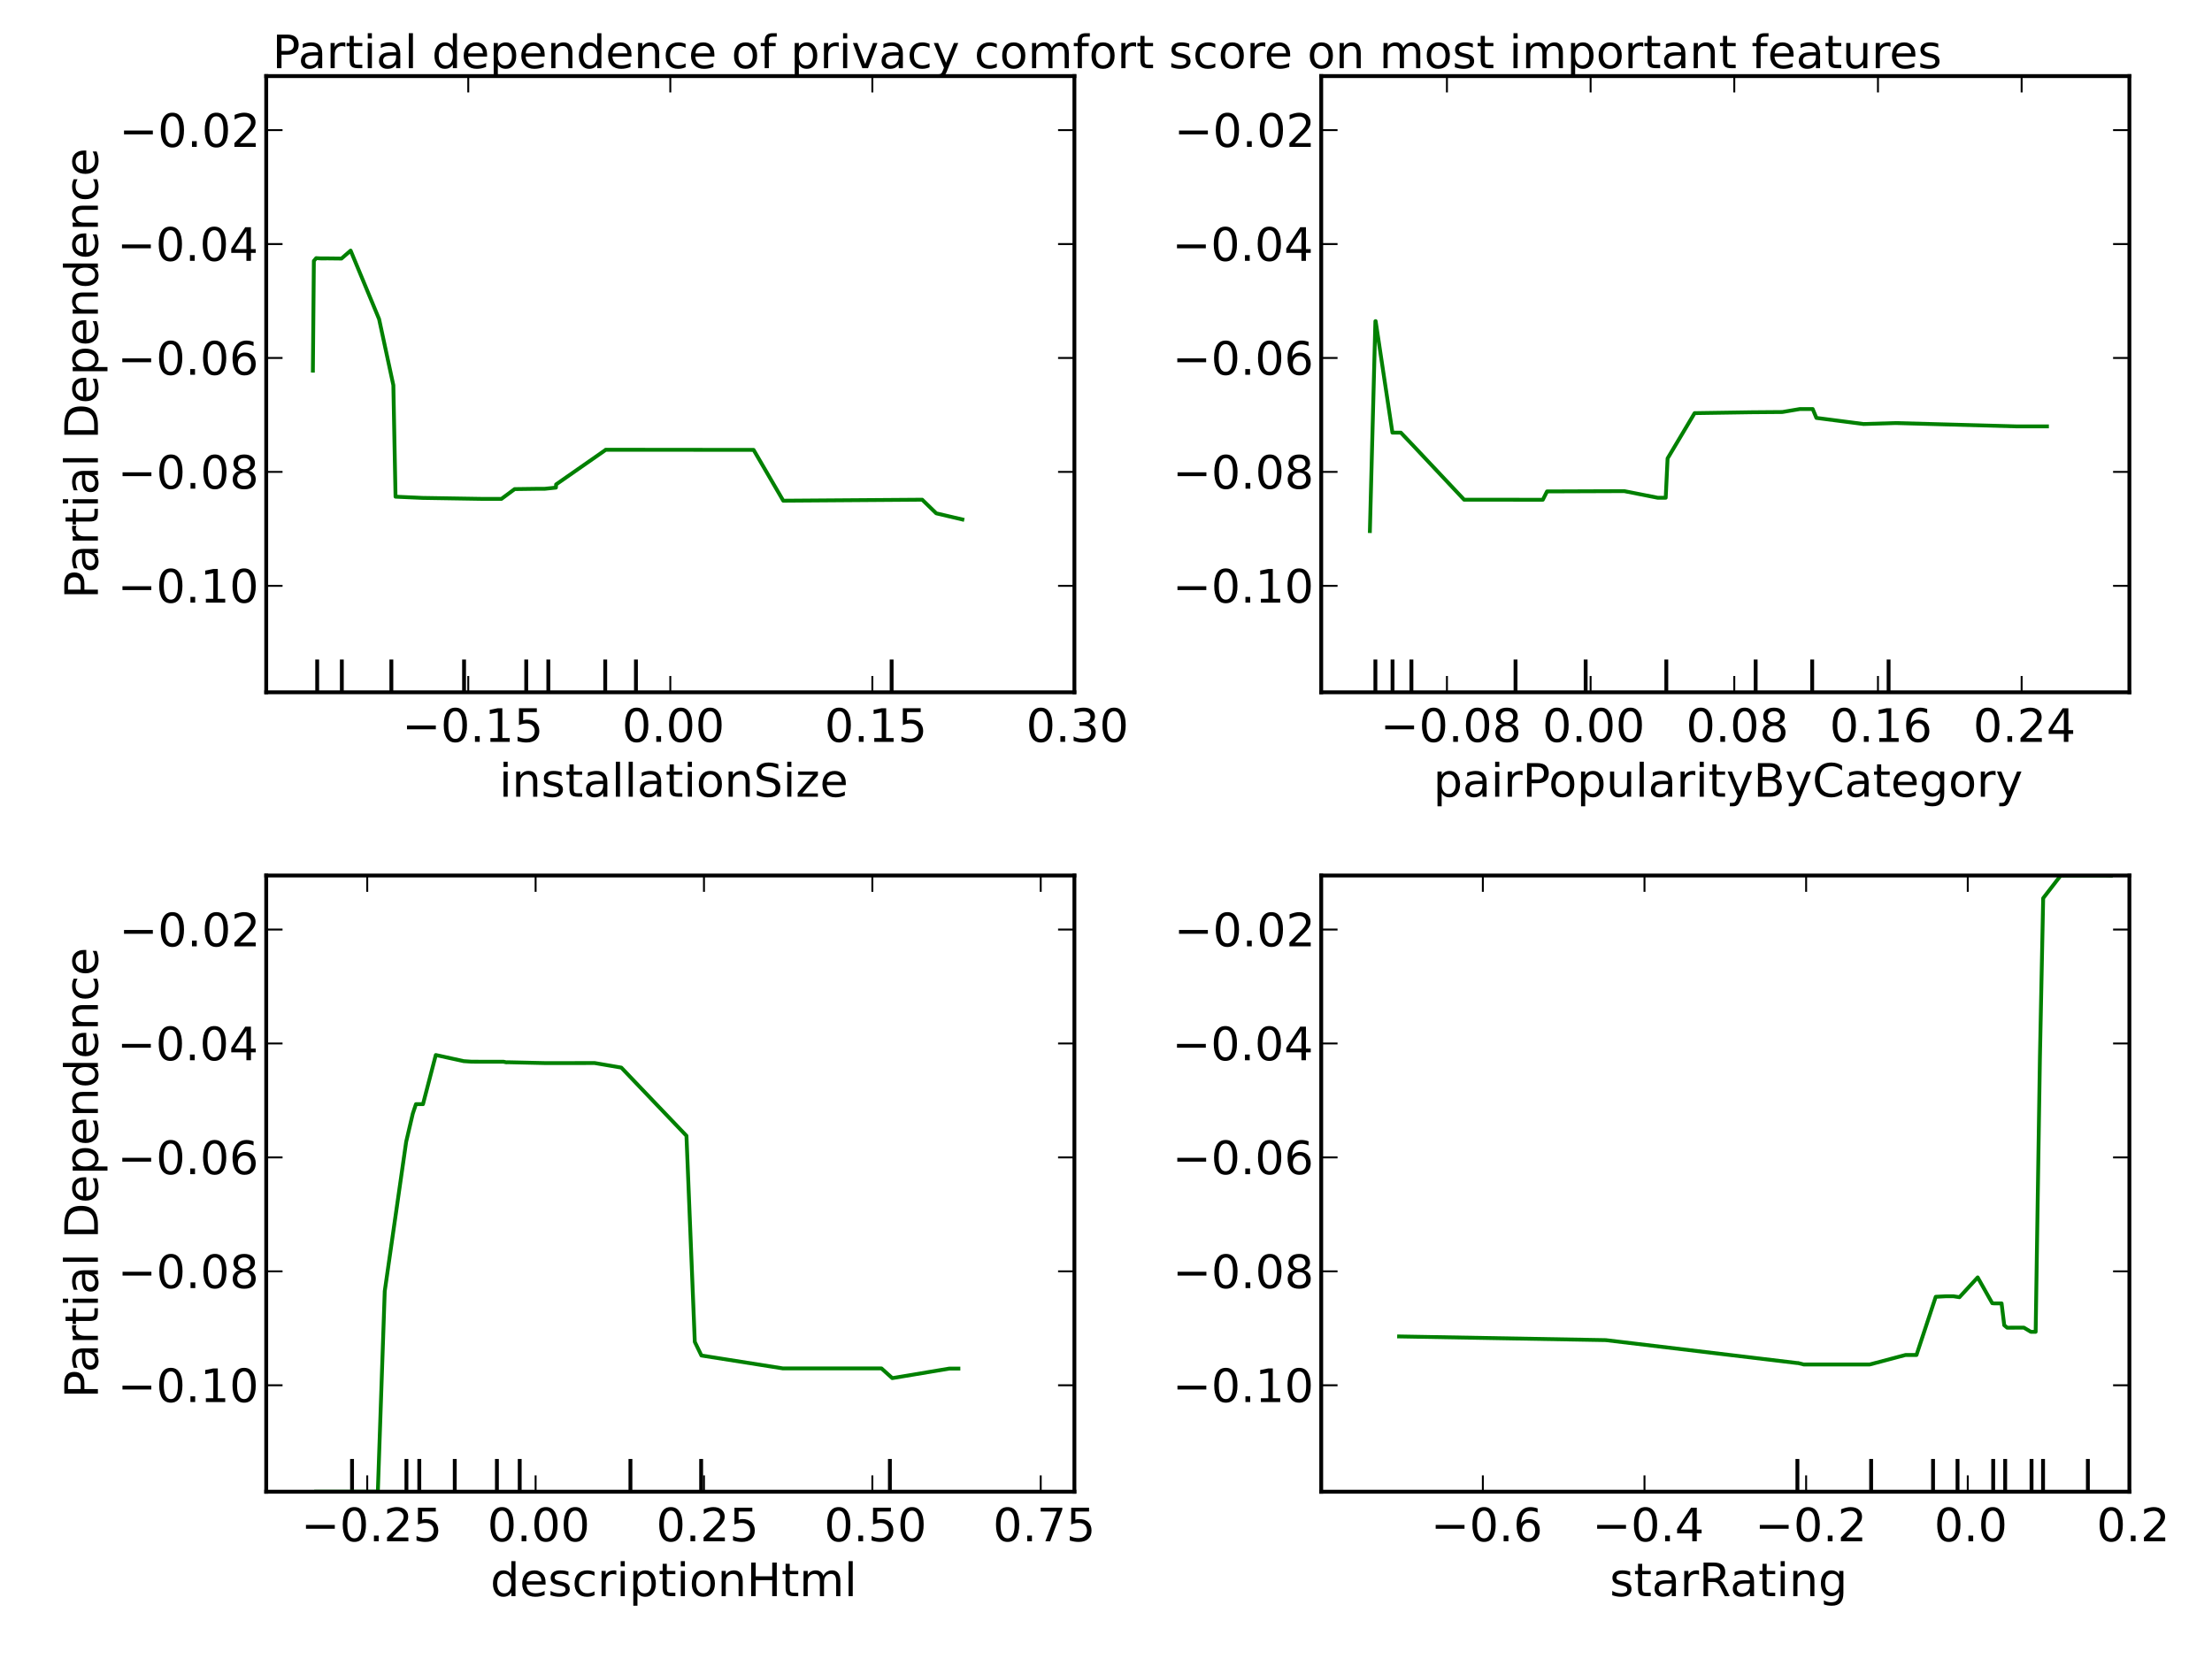 <?xml version="1.0" encoding="utf-8" standalone="no"?>
<!DOCTYPE svg PUBLIC "-//W3C//DTD SVG 1.1//EN"
  "http://www.w3.org/Graphics/SVG/1.1/DTD/svg11.dtd">
<!-- Created with matplotlib (http://matplotlib.sourceforge.net/) -->
<svg height="432pt" version="1.1" viewBox="0 0 576 432" width="576pt" xmlns="http://www.w3.org/2000/svg" xmlns:xlink="http://www.w3.org/1999/xlink">
 <defs>
  <style type="text/css">
*{stroke-linecap:square;stroke-linejoin:round;}
  </style>
 </defs>
 <g id="figure_1">
  <g id="patch_1">
   <path d="
M0 432
L576 432
L576 0
L0 0
z
" style="fill:#ffffff;"/>
  </g>
  <g id="axes_1">
   <g id="patch_2">
    <path d="
M69.323 180.27
L279.77 180.27
L279.77 19.815
L69.323 19.815
z
" style="fill:#ffffff;"/>
   </g>
   <g id="LineCollection_1">
    <defs>
     <path d="
M82.596 -251.73
L82.596 -259.753" id="C0_0_230d516727"/>
     <path d="
M89.013 -251.73
L89.013 -259.753" id="C0_1_fea5e2da57"/>
     <path d="
M101.909 -251.73
L101.909 -259.753" id="C0_2_fde970c154"/>
     <path d="
M120.841 -251.73
L120.841 -259.753" id="C0_3_4bb71473a1"/>
     <path d="
M137.03 -251.73
L137.03 -259.753" id="C0_4_e15f4198df"/>
     <path d="
M142.781 -251.73
L142.781 -259.753" id="C0_5_ac4d4cd36e"/>
     <path d="
M157.598 -251.73
L157.598 -259.753" id="C0_6_45bb62840d"/>
     <path d="
M165.599 -251.73
L165.599 -259.753" id="C0_7_dc6ed17725"/>
     <path d="
M232.178 -251.73
L232.178 -259.753" id="C0_8_d66b670f16"/>
    </defs>
    <g clip-path="url(#p5a5f354318)">
     <use style="fill:none;stroke:#000000;stroke-linecap:butt;" x="0" xlink:href="#C0_0_230d516727" y="432.0"/>
    </g>
    <g clip-path="url(#p5a5f354318)">
     <use style="fill:none;stroke:#000000;stroke-linecap:butt;" x="0" xlink:href="#C0_1_fea5e2da57" y="432.0"/>
    </g>
    <g clip-path="url(#p5a5f354318)">
     <use style="fill:none;stroke:#000000;stroke-linecap:butt;" x="0" xlink:href="#C0_2_fde970c154" y="432.0"/>
    </g>
    <g clip-path="url(#p5a5f354318)">
     <use style="fill:none;stroke:#000000;stroke-linecap:butt;" x="0" xlink:href="#C0_3_4bb71473a1" y="432.0"/>
    </g>
    <g clip-path="url(#p5a5f354318)">
     <use style="fill:none;stroke:#000000;stroke-linecap:butt;" x="0" xlink:href="#C0_4_e15f4198df" y="432.0"/>
    </g>
    <g clip-path="url(#p5a5f354318)">
     <use style="fill:none;stroke:#000000;stroke-linecap:butt;" x="0" xlink:href="#C0_5_ac4d4cd36e" y="432.0"/>
    </g>
    <g clip-path="url(#p5a5f354318)">
     <use style="fill:none;stroke:#000000;stroke-linecap:butt;" x="0" xlink:href="#C0_6_45bb62840d" y="432.0"/>
    </g>
    <g clip-path="url(#p5a5f354318)">
     <use style="fill:none;stroke:#000000;stroke-linecap:butt;" x="0" xlink:href="#C0_7_dc6ed17725" y="432.0"/>
    </g>
    <g clip-path="url(#p5a5f354318)">
     <use style="fill:none;stroke:#000000;stroke-linecap:butt;" x="0" xlink:href="#C0_8_d66b670f16" y="432.0"/>
    </g>
   </g>
   <g id="line2d_1">
    <path clip-path="url(#p5a5f354318)" d="
M81.474 96.522
L81.729 67.945
L82.329 67.223
L83.543 67.293
L85.495 67.29
L88.918 67.329
L91.305 65.259
L98.714 83.086
L102.429 100.312
L102.996 129.338
L110.015 129.653
L125.935 129.913
L130.573 129.91
L134.006 127.362
L140.054 127.279
L141.666 127.279
L141.85 127.279
L144.759 126.975
L144.81 126.14
L157.582 117.235
L157.695 117.119
L164.249 117.119
L165.656 117.119
L196.236 117.15
L203.957 130.382
L240.138 130.118
L243.798 133.671
L250.6 135.273" style="fill:none;stroke:#008000;"/>
   </g>
   <g id="matplotlib.axis_1">
    <g id="xtick_1">
     <g id="line2d_2">
      <defs>
       <path d="
M0 0
L0 -4" id="m0012dd4eef" style="stroke:#000000;stroke-linecap:butt;stroke-width:0.5;"/>
      </defs>
      <g>
       <use style="stroke:#000000;stroke-linecap:butt;stroke-width:0.5;" x="121.934" xlink:href="#m0012dd4eef" y="180.27"/>
      </g>
     </g>
     <g id="line2d_3">
      <defs>
       <path d="
M0 0
L0 4" id="m476344969c" style="stroke:#000000;stroke-linecap:butt;stroke-width:0.5;"/>
      </defs>
      <g>
       <use style="stroke:#000000;stroke-linecap:butt;stroke-width:0.5;" x="121.934" xlink:href="#m476344969c" y="19.815"/>
      </g>
     </g>
     <g id="text_1">
      <!-- −0.15 -->
      <defs>
       <path d="
M12.406 8.297
L28.516 8.297
L28.516 63.922
L10.984 60.406
L10.984 69.391
L28.422 72.906
L38.281 72.906
L38.281 8.297
L54.391 8.297
L54.391 0
L12.406 0
z
" id="DejaVuSans-31"/>
       <path d="
M31.781 66.406
Q24.172 66.406 20.328 58.906
Q16.5 51.422 16.5 36.375
Q16.5 21.391 20.328 13.891
Q24.172 6.391 31.781 6.391
Q39.453 6.391 43.281 13.891
Q47.125 21.391 47.125 36.375
Q47.125 51.422 43.281 58.906
Q39.453 66.406 31.781 66.406
M31.781 74.219
Q44.047 74.219 50.516 64.516
Q56.984 54.828 56.984 36.375
Q56.984 17.969 50.516 8.266
Q44.047 -1.422 31.781 -1.422
Q19.531 -1.422 13.062 8.266
Q6.594 17.969 6.594 36.375
Q6.594 54.828 13.062 64.516
Q19.531 74.219 31.781 74.219" id="DejaVuSans-30"/>
       <path d="
M10.688 12.406
L21 12.406
L21 0
L10.688 0
z
" id="DejaVuSans-2e"/>
       <path d="
M10.797 72.906
L49.516 72.906
L49.516 64.594
L19.828 64.594
L19.828 46.734
Q21.969 47.469 24.109 47.828
Q26.266 48.188 28.422 48.188
Q40.625 48.188 47.75 41.5
Q54.891 34.812 54.891 23.391
Q54.891 11.625 47.562 5.094
Q40.234 -1.422 26.906 -1.422
Q22.312 -1.422 17.547 -0.641
Q12.797 0.141 7.719 1.703
L7.719 11.625
Q12.109 9.234 16.797 8.062
Q21.484 6.891 26.703 6.891
Q35.156 6.891 40.078 11.328
Q45.016 15.766 45.016 23.391
Q45.016 31 40.078 35.438
Q35.156 39.891 26.703 39.891
Q22.75 39.891 18.812 39.016
Q14.891 38.141 10.797 36.281
z
" id="DejaVuSans-35"/>
       <path d="
M10.594 35.5
L73.188 35.5
L73.188 27.203
L10.594 27.203
z
" id="DejaVuSans-2212"/>
      </defs>
      <g transform="translate(104.707 193.176)scale(0.12 -0.12)">
       <use xlink:href="#DejaVuSans-2212"/>
       <use x="83.789" xlink:href="#DejaVuSans-30"/>
       <use x="147.412" xlink:href="#DejaVuSans-2e"/>
       <use x="179.199" xlink:href="#DejaVuSans-31"/>
       <use x="242.822" xlink:href="#DejaVuSans-35"/>
      </g>
     </g>
    </g>
    <g id="xtick_2">
     <g id="line2d_4">
      <g>
       <use style="stroke:#000000;stroke-linecap:butt;stroke-width:0.5;" x="174.546" xlink:href="#m0012dd4eef" y="180.27"/>
      </g>
     </g>
     <g id="line2d_5">
      <g>
       <use style="stroke:#000000;stroke-linecap:butt;stroke-width:0.5;" x="174.546" xlink:href="#m476344969c" y="19.815"/>
      </g>
     </g>
     <g id="text_2">
      <!-- 0.00 -->
      <g transform="translate(161.981 193.176)scale(0.12 -0.12)">
       <use xlink:href="#DejaVuSans-30"/>
       <use x="63.623" xlink:href="#DejaVuSans-2e"/>
       <use x="95.41" xlink:href="#DejaVuSans-30"/>
       <use x="159.033" xlink:href="#DejaVuSans-30"/>
      </g>
     </g>
    </g>
    <g id="xtick_3">
     <g id="line2d_6">
      <g>
       <use style="stroke:#000000;stroke-linecap:butt;stroke-width:0.5;" x="227.158" xlink:href="#m0012dd4eef" y="180.27"/>
      </g>
     </g>
     <g id="line2d_7">
      <g>
       <use style="stroke:#000000;stroke-linecap:butt;stroke-width:0.5;" x="227.158" xlink:href="#m476344969c" y="19.815"/>
      </g>
     </g>
     <g id="text_3">
      <!-- 0.15 -->
      <g transform="translate(214.718 193.176)scale(0.12 -0.12)">
       <use xlink:href="#DejaVuSans-30"/>
       <use x="63.623" xlink:href="#DejaVuSans-2e"/>
       <use x="95.41" xlink:href="#DejaVuSans-31"/>
       <use x="159.033" xlink:href="#DejaVuSans-35"/>
      </g>
     </g>
    </g>
    <g id="xtick_4">
     <g id="line2d_8">
      <g>
       <use style="stroke:#000000;stroke-linecap:butt;stroke-width:0.5;" x="279.77" xlink:href="#m0012dd4eef" y="180.27"/>
      </g>
     </g>
     <g id="line2d_9">
      <g>
       <use style="stroke:#000000;stroke-linecap:butt;stroke-width:0.5;" x="279.77" xlink:href="#m476344969c" y="19.815"/>
      </g>
     </g>
     <g id="text_4">
      <!-- 0.30 -->
      <defs>
       <path d="
M40.578 39.312
Q47.656 37.797 51.625 33
Q55.609 28.219 55.609 21.188
Q55.609 10.406 48.188 4.484
Q40.766 -1.422 27.094 -1.422
Q22.516 -1.422 17.656 -0.516
Q12.797 0.391 7.625 2.203
L7.625 11.719
Q11.719 9.328 16.594 8.109
Q21.484 6.891 26.812 6.891
Q36.078 6.891 40.938 10.547
Q45.797 14.203 45.797 21.188
Q45.797 27.641 41.281 31.266
Q36.766 34.906 28.719 34.906
L20.219 34.906
L20.219 43.016
L29.109 43.016
Q36.375 43.016 40.234 45.922
Q44.094 48.828 44.094 54.297
Q44.094 59.906 40.109 62.906
Q36.141 65.922 28.719 65.922
Q24.656 65.922 20.016 65.031
Q15.375 64.156 9.812 62.312
L9.812 71.094
Q15.438 72.656 20.344 73.438
Q25.25 74.219 29.594 74.219
Q40.828 74.219 47.359 69.109
Q53.906 64.016 53.906 55.328
Q53.906 49.266 50.438 45.094
Q46.969 40.922 40.578 39.312" id="DejaVuSans-33"/>
      </defs>
      <g transform="translate(267.204 193.176)scale(0.12 -0.12)">
       <use xlink:href="#DejaVuSans-30"/>
       <use x="63.623" xlink:href="#DejaVuSans-2e"/>
       <use x="95.41" xlink:href="#DejaVuSans-33"/>
       <use x="159.033" xlink:href="#DejaVuSans-30"/>
      </g>
     </g>
    </g>
    <g id="text_5">
     <!-- installationSize -->
     <defs>
      <path d="
M30.609 48.391
Q23.391 48.391 19.188 42.75
Q14.984 37.109 14.984 27.297
Q14.984 17.484 19.156 11.844
Q23.344 6.203 30.609 6.203
Q37.797 6.203 41.984 11.859
Q46.188 17.531 46.188 27.297
Q46.188 37.016 41.984 42.703
Q37.797 48.391 30.609 48.391
M30.609 56
Q42.328 56 49.016 48.375
Q55.719 40.766 55.719 27.297
Q55.719 13.875 49.016 6.219
Q42.328 -1.422 30.609 -1.422
Q18.844 -1.422 12.172 6.219
Q5.516 13.875 5.516 27.297
Q5.516 40.766 12.172 48.375
Q18.844 56 30.609 56" id="DejaVuSans-6f"/>
      <path d="
M54.891 33.016
L54.891 0
L45.906 0
L45.906 32.719
Q45.906 40.484 42.875 44.328
Q39.844 48.188 33.797 48.188
Q26.516 48.188 22.312 43.547
Q18.109 38.922 18.109 30.906
L18.109 0
L9.078 0
L9.078 54.688
L18.109 54.688
L18.109 46.188
Q21.344 51.125 25.703 53.562
Q30.078 56 35.797 56
Q45.219 56 50.047 50.172
Q54.891 44.344 54.891 33.016" id="DejaVuSans-6e"/>
      <path d="
M5.516 54.688
L48.188 54.688
L48.188 46.484
L14.406 7.172
L48.188 7.172
L48.188 0
L4.297 0
L4.297 8.203
L38.094 47.516
L5.516 47.516
z
" id="DejaVuSans-7a"/>
      <path d="
M9.422 75.984
L18.406 75.984
L18.406 0
L9.422 0
z
" id="DejaVuSans-6c"/>
      <path d="
M9.422 54.688
L18.406 54.688
L18.406 0
L9.422 0
z

M9.422 75.984
L18.406 75.984
L18.406 64.594
L9.422 64.594
z
" id="DejaVuSans-69"/>
      <path d="
M53.516 70.516
L53.516 60.891
Q47.906 63.578 42.922 64.891
Q37.938 66.219 33.297 66.219
Q25.25 66.219 20.875 63.094
Q16.5 59.969 16.5 54.203
Q16.5 49.359 19.406 46.891
Q22.312 44.438 30.422 42.922
L36.375 41.703
Q47.406 39.594 52.656 34.297
Q57.906 29 57.906 20.125
Q57.906 9.516 50.797 4.047
Q43.703 -1.422 29.984 -1.422
Q24.812 -1.422 18.969 -0.25
Q13.141 0.922 6.891 3.219
L6.891 13.375
Q12.891 10.016 18.656 8.297
Q24.422 6.594 29.984 6.594
Q38.422 6.594 43.016 9.906
Q47.609 13.234 47.609 19.391
Q47.609 24.75 44.312 27.781
Q41.016 30.812 33.5 32.328
L27.484 33.5
Q16.453 35.688 11.516 40.375
Q6.594 45.062 6.594 53.422
Q6.594 63.094 13.406 68.656
Q20.219 74.219 32.172 74.219
Q37.312 74.219 42.625 73.281
Q47.953 72.359 53.516 70.516" id="DejaVuSans-53"/>
      <path d="
M18.312 70.219
L18.312 54.688
L36.812 54.688
L36.812 47.703
L18.312 47.703
L18.312 18.016
Q18.312 11.328 20.141 9.422
Q21.969 7.516 27.594 7.516
L36.812 7.516
L36.812 0
L27.594 0
Q17.188 0 13.234 3.875
Q9.281 7.766 9.281 18.016
L9.281 47.703
L2.688 47.703
L2.688 54.688
L9.281 54.688
L9.281 70.219
z
" id="DejaVuSans-74"/>
      <path d="
M56.203 29.594
L56.203 25.203
L14.891 25.203
Q15.484 15.922 20.484 11.062
Q25.484 6.203 34.422 6.203
Q39.594 6.203 44.453 7.469
Q49.312 8.734 54.109 11.281
L54.109 2.781
Q49.266 0.734 44.188 -0.344
Q39.109 -1.422 33.891 -1.422
Q20.797 -1.422 13.156 6.188
Q5.516 13.812 5.516 26.812
Q5.516 40.234 12.766 48.109
Q20.016 56 32.328 56
Q43.359 56 49.781 48.891
Q56.203 41.797 56.203 29.594
M47.219 32.234
Q47.125 39.594 43.094 43.984
Q39.062 48.391 32.422 48.391
Q24.906 48.391 20.391 44.141
Q15.875 39.891 15.188 32.172
z
" id="DejaVuSans-65"/>
      <path d="
M44.281 53.078
L44.281 44.578
Q40.484 46.531 36.375 47.5
Q32.281 48.484 27.875 48.484
Q21.188 48.484 17.844 46.438
Q14.5 44.391 14.5 40.281
Q14.5 37.156 16.891 35.375
Q19.281 33.594 26.516 31.984
L29.594 31.297
Q39.156 29.25 43.188 25.516
Q47.219 21.781 47.219 15.094
Q47.219 7.469 41.188 3.016
Q35.156 -1.422 24.609 -1.422
Q20.219 -1.422 15.453 -0.562
Q10.688 0.297 5.422 2
L5.422 11.281
Q10.406 8.688 15.234 7.391
Q20.062 6.109 24.812 6.109
Q31.156 6.109 34.562 8.281
Q37.984 10.453 37.984 14.406
Q37.984 18.062 35.516 20.016
Q33.062 21.969 24.703 23.781
L21.578 24.516
Q13.234 26.266 9.516 29.906
Q5.812 33.547 5.812 39.891
Q5.812 47.609 11.281 51.797
Q16.75 56 26.812 56
Q31.781 56 36.172 55.266
Q40.578 54.547 44.281 53.078" id="DejaVuSans-73"/>
      <path d="
M34.281 27.484
Q23.391 27.484 19.188 25
Q14.984 22.516 14.984 16.5
Q14.984 11.719 18.141 8.906
Q21.297 6.109 26.703 6.109
Q34.188 6.109 38.703 11.406
Q43.219 16.703 43.219 25.484
L43.219 27.484
z

M52.203 31.203
L52.203 0
L43.219 0
L43.219 8.297
Q40.141 3.328 35.547 0.953
Q30.953 -1.422 24.312 -1.422
Q15.922 -1.422 10.953 3.297
Q6 8.016 6 15.922
Q6 25.141 12.172 29.828
Q18.359 34.516 30.609 34.516
L43.219 34.516
L43.219 35.406
Q43.219 41.609 39.141 45
Q35.062 48.391 27.688 48.391
Q23 48.391 18.547 47.266
Q14.109 46.141 10.016 43.891
L10.016 52.203
Q14.938 54.109 19.578 55.047
Q24.219 56 28.609 56
Q40.484 56 46.344 49.844
Q52.203 43.703 52.203 31.203" id="DejaVuSans-61"/>
     </defs>
     <g transform="translate(129.987 207.465)scale(0.12 -0.12)">
      <use xlink:href="#DejaVuSans-69"/>
      <use x="27.783" xlink:href="#DejaVuSans-6e"/>
      <use x="91.162" xlink:href="#DejaVuSans-73"/>
      <use x="143.262" xlink:href="#DejaVuSans-74"/>
      <use x="182.471" xlink:href="#DejaVuSans-61"/>
      <use x="243.75" xlink:href="#DejaVuSans-6c"/>
      <use x="271.533" xlink:href="#DejaVuSans-6c"/>
      <use x="299.316" xlink:href="#DejaVuSans-61"/>
      <use x="360.596" xlink:href="#DejaVuSans-74"/>
      <use x="399.805" xlink:href="#DejaVuSans-69"/>
      <use x="427.588" xlink:href="#DejaVuSans-6f"/>
      <use x="488.77" xlink:href="#DejaVuSans-6e"/>
      <use x="552.148" xlink:href="#DejaVuSans-53"/>
      <use x="615.625" xlink:href="#DejaVuSans-69"/>
      <use x="643.408" xlink:href="#DejaVuSans-7a"/>
      <use x="695.898" xlink:href="#DejaVuSans-65"/>
     </g>
    </g>
   </g>
   <g id="matplotlib.axis_2">
    <g id="ytick_1">
     <g id="line2d_10">
      <defs>
       <path d="
M0 0
L4 0" id="me8a85f7bf6" style="stroke:#000000;stroke-linecap:butt;stroke-width:0.5;"/>
      </defs>
      <g>
       <use style="stroke:#000000;stroke-linecap:butt;stroke-width:0.5;" x="69.323" xlink:href="#me8a85f7bf6" y="152.548"/>
      </g>
     </g>
     <g id="line2d_11">
      <defs>
       <path d="
M0 0
L-4 0" id="m1a32005dea" style="stroke:#000000;stroke-linecap:butt;stroke-width:0.5;"/>
      </defs>
      <g>
       <use style="stroke:#000000;stroke-linecap:butt;stroke-width:0.5;" x="279.77" xlink:href="#m1a32005dea" y="152.548"/>
      </g>
     </g>
     <g id="text_6">
      <!-- −0.10 -->
      <g transform="translate(30.616 156.916)scale(0.12 -0.12)">
       <use xlink:href="#DejaVuSans-2212"/>
       <use x="83.789" xlink:href="#DejaVuSans-30"/>
       <use x="147.412" xlink:href="#DejaVuSans-2e"/>
       <use x="179.199" xlink:href="#DejaVuSans-31"/>
       <use x="242.822" xlink:href="#DejaVuSans-30"/>
      </g>
     </g>
    </g>
    <g id="ytick_2">
     <g id="line2d_12">
      <g>
       <use style="stroke:#000000;stroke-linecap:butt;stroke-width:0.5;" x="69.323" xlink:href="#me8a85f7bf6" y="122.882"/>
      </g>
     </g>
     <g id="line2d_13">
      <g>
       <use style="stroke:#000000;stroke-linecap:butt;stroke-width:0.5;" x="279.77" xlink:href="#m1a32005dea" y="122.882"/>
      </g>
     </g>
     <g id="text_7">
      <!-- −0.08 -->
      <defs>
       <path d="
M31.781 34.625
Q24.75 34.625 20.719 30.859
Q16.703 27.094 16.703 20.516
Q16.703 13.922 20.719 10.156
Q24.75 6.391 31.781 6.391
Q38.812 6.391 42.859 10.172
Q46.922 13.969 46.922 20.516
Q46.922 27.094 42.891 30.859
Q38.875 34.625 31.781 34.625
M21.922 38.812
Q15.578 40.375 12.031 44.719
Q8.5 49.078 8.5 55.328
Q8.5 64.062 14.719 69.141
Q20.953 74.219 31.781 74.219
Q42.672 74.219 48.875 69.141
Q55.078 64.062 55.078 55.328
Q55.078 49.078 51.531 44.719
Q48 40.375 41.703 38.812
Q48.828 37.156 52.797 32.312
Q56.781 27.484 56.781 20.516
Q56.781 9.906 50.312 4.234
Q43.844 -1.422 31.781 -1.422
Q19.734 -1.422 13.25 4.234
Q6.781 9.906 6.781 20.516
Q6.781 27.484 10.781 32.312
Q14.797 37.156 21.922 38.812
M18.312 54.391
Q18.312 48.734 21.844 45.562
Q25.391 42.391 31.781 42.391
Q38.141 42.391 41.719 45.562
Q45.312 48.734 45.312 54.391
Q45.312 60.062 41.719 63.234
Q38.141 66.406 31.781 66.406
Q25.391 66.406 21.844 63.234
Q18.312 60.062 18.312 54.391" id="DejaVuSans-38"/>
      </defs>
      <g transform="translate(30.641 127.25)scale(0.12 -0.12)">
       <use xlink:href="#DejaVuSans-2212"/>
       <use x="83.789" xlink:href="#DejaVuSans-30"/>
       <use x="147.412" xlink:href="#DejaVuSans-2e"/>
       <use x="179.199" xlink:href="#DejaVuSans-30"/>
       <use x="242.822" xlink:href="#DejaVuSans-38"/>
      </g>
     </g>
    </g>
    <g id="ytick_3">
     <g id="line2d_14">
      <g>
       <use style="stroke:#000000;stroke-linecap:butt;stroke-width:0.5;" x="69.323" xlink:href="#me8a85f7bf6" y="93.216"/>
      </g>
     </g>
     <g id="line2d_15">
      <g>
       <use style="stroke:#000000;stroke-linecap:butt;stroke-width:0.5;" x="279.77" xlink:href="#m1a32005dea" y="93.216"/>
      </g>
     </g>
     <g id="text_8">
      <!-- −0.06 -->
      <defs>
       <path d="
M33.016 40.375
Q26.375 40.375 22.484 35.828
Q18.609 31.297 18.609 23.391
Q18.609 15.531 22.484 10.953
Q26.375 6.391 33.016 6.391
Q39.656 6.391 43.531 10.953
Q47.406 15.531 47.406 23.391
Q47.406 31.297 43.531 35.828
Q39.656 40.375 33.016 40.375
M52.594 71.297
L52.594 62.312
Q48.875 64.062 45.094 64.984
Q41.312 65.922 37.594 65.922
Q27.828 65.922 22.672 59.328
Q17.531 52.734 16.797 39.406
Q19.672 43.656 24.016 45.922
Q28.375 48.188 33.594 48.188
Q44.578 48.188 50.953 41.516
Q57.328 34.859 57.328 23.391
Q57.328 12.156 50.688 5.359
Q44.047 -1.422 33.016 -1.422
Q20.359 -1.422 13.672 8.266
Q6.984 17.969 6.984 36.375
Q6.984 53.656 15.188 63.938
Q23.391 74.219 37.203 74.219
Q40.922 74.219 44.703 73.484
Q48.484 72.75 52.594 71.297" id="DejaVuSans-36"/>
      </defs>
      <g transform="translate(30.575 97.584)scale(0.12 -0.12)">
       <use xlink:href="#DejaVuSans-2212"/>
       <use x="83.789" xlink:href="#DejaVuSans-30"/>
       <use x="147.412" xlink:href="#DejaVuSans-2e"/>
       <use x="179.199" xlink:href="#DejaVuSans-30"/>
       <use x="242.822" xlink:href="#DejaVuSans-36"/>
      </g>
     </g>
    </g>
    <g id="ytick_4">
     <g id="line2d_16">
      <g>
       <use style="stroke:#000000;stroke-linecap:butt;stroke-width:0.5;" x="69.323" xlink:href="#me8a85f7bf6" y="63.55"/>
      </g>
     </g>
     <g id="line2d_17">
      <g>
       <use style="stroke:#000000;stroke-linecap:butt;stroke-width:0.5;" x="279.77" xlink:href="#m1a32005dea" y="63.55"/>
      </g>
     </g>
     <g id="text_9">
      <!-- −0.04 -->
      <defs>
       <path d="
M37.797 64.312
L12.891 25.391
L37.797 25.391
z

M35.203 72.906
L47.609 72.906
L47.609 25.391
L58.016 25.391
L58.016 17.188
L47.609 17.188
L47.609 0
L37.797 0
L37.797 17.188
L4.891 17.188
L4.891 26.703
z
" id="DejaVuSans-34"/>
      </defs>
      <g transform="translate(30.492 67.918)scale(0.12 -0.12)">
       <use xlink:href="#DejaVuSans-2212"/>
       <use x="83.789" xlink:href="#DejaVuSans-30"/>
       <use x="147.412" xlink:href="#DejaVuSans-2e"/>
       <use x="179.199" xlink:href="#DejaVuSans-30"/>
       <use x="242.822" xlink:href="#DejaVuSans-34"/>
      </g>
     </g>
    </g>
    <g id="ytick_5">
     <g id="line2d_18">
      <g>
       <use style="stroke:#000000;stroke-linecap:butt;stroke-width:0.5;" x="69.323" xlink:href="#me8a85f7bf6" y="33.884"/>
      </g>
     </g>
     <g id="line2d_19">
      <g>
       <use style="stroke:#000000;stroke-linecap:butt;stroke-width:0.5;" x="279.77" xlink:href="#m1a32005dea" y="33.884"/>
      </g>
     </g>
     <g id="text_10">
      <!-- −0.02 -->
      <defs>
       <path d="
M19.188 8.297
L53.609 8.297
L53.609 0
L7.328 0
L7.328 8.297
Q12.938 14.109 22.625 23.891
Q32.328 33.688 34.812 36.531
Q39.547 41.844 41.422 45.531
Q43.312 49.219 43.312 52.781
Q43.312 58.594 39.234 62.25
Q35.156 65.922 28.609 65.922
Q23.969 65.922 18.812 64.312
Q13.672 62.703 7.812 59.422
L7.812 69.391
Q13.766 71.781 18.938 73
Q24.125 74.219 28.422 74.219
Q39.75 74.219 46.484 68.547
Q53.219 62.891 53.219 53.422
Q53.219 48.922 51.531 44.891
Q49.859 40.875 45.406 35.406
Q44.188 33.984 37.641 27.219
Q31.109 20.453 19.188 8.297" id="DejaVuSans-32"/>
      </defs>
      <g transform="translate(31.021 38.252)scale(0.12 -0.12)">
       <use xlink:href="#DejaVuSans-2212"/>
       <use x="83.789" xlink:href="#DejaVuSans-30"/>
       <use x="147.412" xlink:href="#DejaVuSans-2e"/>
       <use x="179.199" xlink:href="#DejaVuSans-30"/>
       <use x="242.822" xlink:href="#DejaVuSans-32"/>
      </g>
     </g>
    </g>
    <g id="text_11">
     <!-- Partial Dependence -->
     <defs>
      <path d="
M48.781 52.594
L48.781 44.188
Q44.969 46.297 41.141 47.344
Q37.312 48.391 33.406 48.391
Q24.656 48.391 19.812 42.844
Q14.984 37.312 14.984 27.297
Q14.984 17.281 19.812 11.734
Q24.656 6.203 33.406 6.203
Q37.312 6.203 41.141 7.25
Q44.969 8.297 48.781 10.406
L48.781 2.094
Q45.016 0.344 40.984 -0.531
Q36.969 -1.422 32.422 -1.422
Q20.062 -1.422 12.781 6.344
Q5.516 14.109 5.516 27.297
Q5.516 40.672 12.859 48.328
Q20.219 56 33.016 56
Q37.156 56 41.109 55.141
Q45.062 54.297 48.781 52.594" id="DejaVuSans-63"/>
      <path d="
M19.672 64.797
L19.672 8.109
L31.594 8.109
Q46.688 8.109 53.688 14.938
Q60.688 21.781 60.688 36.531
Q60.688 51.172 53.688 57.984
Q46.688 64.797 31.594 64.797
z

M9.812 72.906
L30.078 72.906
Q51.266 72.906 61.172 64.094
Q71.094 55.281 71.094 36.531
Q71.094 17.672 61.125 8.828
Q51.172 0 30.078 0
L9.812 0
z
" id="DejaVuSans-44"/>
      <path id="DejaVuSans-20"/>
      <path d="
M45.406 46.391
L45.406 75.984
L54.391 75.984
L54.391 0
L45.406 0
L45.406 8.203
Q42.578 3.328 38.25 0.953
Q33.938 -1.422 27.875 -1.422
Q17.969 -1.422 11.734 6.484
Q5.516 14.406 5.516 27.297
Q5.516 40.188 11.734 48.094
Q17.969 56 27.875 56
Q33.938 56 38.25 53.625
Q42.578 51.266 45.406 46.391
M14.797 27.297
Q14.797 17.391 18.875 11.75
Q22.953 6.109 30.078 6.109
Q37.203 6.109 41.297 11.75
Q45.406 17.391 45.406 27.297
Q45.406 37.203 41.297 42.844
Q37.203 48.484 30.078 48.484
Q22.953 48.484 18.875 42.844
Q14.797 37.203 14.797 27.297" id="DejaVuSans-64"/>
      <path d="
M19.672 64.797
L19.672 37.406
L32.078 37.406
Q38.969 37.406 42.719 40.969
Q46.484 44.531 46.484 51.125
Q46.484 57.672 42.719 61.234
Q38.969 64.797 32.078 64.797
z

M9.812 72.906
L32.078 72.906
Q44.344 72.906 50.609 67.359
Q56.891 61.812 56.891 51.125
Q56.891 40.328 50.609 34.812
Q44.344 29.297 32.078 29.297
L19.672 29.297
L19.672 0
L9.812 0
z
" id="DejaVuSans-50"/>
      <path d="
M18.109 8.203
L18.109 -20.797
L9.078 -20.797
L9.078 54.688
L18.109 54.688
L18.109 46.391
Q20.953 51.266 25.266 53.625
Q29.594 56 35.594 56
Q45.562 56 51.781 48.094
Q58.016 40.188 58.016 27.297
Q58.016 14.406 51.781 6.484
Q45.562 -1.422 35.594 -1.422
Q29.594 -1.422 25.266 0.953
Q20.953 3.328 18.109 8.203
M48.688 27.297
Q48.688 37.203 44.609 42.844
Q40.531 48.484 33.406 48.484
Q26.266 48.484 22.188 42.844
Q18.109 37.203 18.109 27.297
Q18.109 17.391 22.188 11.75
Q26.266 6.109 33.406 6.109
Q40.531 6.109 44.609 11.75
Q48.688 17.391 48.688 27.297" id="DejaVuSans-70"/>
      <path d="
M41.109 46.297
Q39.594 47.172 37.812 47.578
Q36.031 48 33.891 48
Q26.266 48 22.188 43.047
Q18.109 38.094 18.109 28.812
L18.109 0
L9.078 0
L9.078 54.688
L18.109 54.688
L18.109 46.188
Q20.953 51.172 25.484 53.578
Q30.031 56 36.531 56
Q37.453 56 38.578 55.875
Q39.703 55.766 41.062 55.516
z
" id="DejaVuSans-72"/>
     </defs>
     <g transform="translate(25.492 155.898)rotate(-90.0)scale(0.12 -0.12)">
      <use xlink:href="#DejaVuSans-50"/>
      <use x="55.803" xlink:href="#DejaVuSans-61"/>
      <use x="117.082" xlink:href="#DejaVuSans-72"/>
      <use x="158.195" xlink:href="#DejaVuSans-74"/>
      <use x="197.404" xlink:href="#DejaVuSans-69"/>
      <use x="225.188" xlink:href="#DejaVuSans-61"/>
      <use x="286.467" xlink:href="#DejaVuSans-6c"/>
      <use x="314.25" xlink:href="#DejaVuSans-20"/>
      <use x="346.037" xlink:href="#DejaVuSans-44"/>
      <use x="423.039" xlink:href="#DejaVuSans-65"/>
      <use x="484.562" xlink:href="#DejaVuSans-70"/>
      <use x="548.039" xlink:href="#DejaVuSans-65"/>
      <use x="609.562" xlink:href="#DejaVuSans-6e"/>
      <use x="672.941" xlink:href="#DejaVuSans-64"/>
      <use x="736.418" xlink:href="#DejaVuSans-65"/>
      <use x="797.941" xlink:href="#DejaVuSans-6e"/>
      <use x="861.32" xlink:href="#DejaVuSans-63"/>
      <use x="916.301" xlink:href="#DejaVuSans-65"/>
     </g>
    </g>
   </g>
   <g id="patch_3">
    <path d="
M69.323 19.815
L279.77 19.815" style="fill:none;stroke:#000000;"/>
   </g>
   <g id="patch_4">
    <path d="
M279.77 180.27
L279.77 19.815" style="fill:none;stroke:#000000;"/>
   </g>
   <g id="patch_5">
    <path d="
M69.323 180.27
L279.77 180.27" style="fill:none;stroke:#000000;"/>
   </g>
   <g id="patch_6">
    <path d="
M69.323 180.27
L69.323 19.815" style="fill:none;stroke:#000000;"/>
   </g>
  </g>
  <g id="axes_2">
   <g id="patch_7">
    <path d="
M344.043 180.27
L554.49 180.27
L554.49 19.815
L344.043 19.815
z
" style="fill:#ffffff;"/>
   </g>
   <g id="LineCollection_2">
    <defs>
     <path d="
M358.149 -251.73
L358.149 -259.753" id="C1_0_427d93332b"/>
     <path d="
M362.615 -251.73
L362.615 -259.753" id="C1_1_969ec67a7b"/>
     <path d="
M367.53 -251.73
L367.53 -259.753" id="C1_2_479d1b290d"/>
     <path d="
M394.64 -251.73
L394.64 -259.753" id="C1_3_0bdb3a6ff1"/>
     <path d="
M412.899 -251.73
L412.899 -259.753" id="C1_4_f678190d96"/>
     <path d="
M433.904 -251.73
L433.904 -259.753" id="C1_5_d94228f56e"/>
     <path d="
M457.167 -251.73
L457.167 -259.753" id="C1_6_0c1b39f59b"/>
     <path d="
M471.892 -251.73
L471.892 -259.753" id="C1_7_360c30b14c"/>
     <path d="
M491.787 -251.73
L491.787 -259.753" id="C1_8_5f436e155e"/>
    </defs>
    <g clip-path="url(#p603bd2a7d9)">
     <use style="fill:none;stroke:#000000;stroke-linecap:butt;" x="0" xlink:href="#C1_0_427d93332b" y="432.0"/>
    </g>
    <g clip-path="url(#p603bd2a7d9)">
     <use style="fill:none;stroke:#000000;stroke-linecap:butt;" x="0" xlink:href="#C1_1_969ec67a7b" y="432.0"/>
    </g>
    <g clip-path="url(#p603bd2a7d9)">
     <use style="fill:none;stroke:#000000;stroke-linecap:butt;" x="0" xlink:href="#C1_2_479d1b290d" y="432.0"/>
    </g>
    <g clip-path="url(#p603bd2a7d9)">
     <use style="fill:none;stroke:#000000;stroke-linecap:butt;" x="0" xlink:href="#C1_3_0bdb3a6ff1" y="432.0"/>
    </g>
    <g clip-path="url(#p603bd2a7d9)">
     <use style="fill:none;stroke:#000000;stroke-linecap:butt;" x="0" xlink:href="#C1_4_f678190d96" y="432.0"/>
    </g>
    <g clip-path="url(#p603bd2a7d9)">
     <use style="fill:none;stroke:#000000;stroke-linecap:butt;" x="0" xlink:href="#C1_5_d94228f56e" y="432.0"/>
    </g>
    <g clip-path="url(#p603bd2a7d9)">
     <use style="fill:none;stroke:#000000;stroke-linecap:butt;" x="0" xlink:href="#C1_6_0c1b39f59b" y="432.0"/>
    </g>
    <g clip-path="url(#p603bd2a7d9)">
     <use style="fill:none;stroke:#000000;stroke-linecap:butt;" x="0" xlink:href="#C1_7_360c30b14c" y="432.0"/>
    </g>
    <g clip-path="url(#p603bd2a7d9)">
     <use style="fill:none;stroke:#000000;stroke-linecap:butt;" x="0" xlink:href="#C1_8_5f436e155e" y="432.0"/>
    </g>
   </g>
   <g id="line2d_20">
    <path clip-path="url(#p603bd2a7d9)" d="
M356.714 138.294
L358.149 83.64
L358.216 83.617
L362.581 112.654
L363.442 112.654
L364.771 112.654
L367.98 116.02
L381.259 130.125
L391.37 130.125
L396.179 130.132
L401.749 130.132
L402.845 127.965
L422.954 127.889
L431.654 129.612
L433.748 129.612
L434.236 119.372
L441.27 107.579
L456.036 107.351
L464.113 107.287
L468.71 106.509
L472.024 106.509
L472.988 108.825
L485.27 110.413
L493.625 110.161
L524.95 111.024
L533.023 111.024" style="fill:none;stroke:#008000;"/>
   </g>
   <g id="matplotlib.axis_3">
    <g id="xtick_5">
     <g id="line2d_21">
      <g>
       <use style="stroke:#000000;stroke-linecap:butt;stroke-width:0.5;" x="376.779" xlink:href="#m0012dd4eef" y="180.27"/>
      </g>
     </g>
     <g id="line2d_22">
      <g>
       <use style="stroke:#000000;stroke-linecap:butt;stroke-width:0.5;" x="376.779" xlink:href="#m476344969c" y="19.815"/>
      </g>
     </g>
     <g id="text_12">
      <!-- −0.08 -->
      <g transform="translate(359.438 193.176)scale(0.12 -0.12)">
       <use xlink:href="#DejaVuSans-2212"/>
       <use x="83.789" xlink:href="#DejaVuSans-30"/>
       <use x="147.412" xlink:href="#DejaVuSans-2e"/>
       <use x="179.199" xlink:href="#DejaVuSans-30"/>
       <use x="242.822" xlink:href="#DejaVuSans-38"/>
      </g>
     </g>
    </g>
    <g id="xtick_6">
     <g id="line2d_23">
      <g>
       <use style="stroke:#000000;stroke-linecap:butt;stroke-width:0.5;" x="414.192" xlink:href="#m0012dd4eef" y="180.27"/>
      </g>
     </g>
     <g id="line2d_24">
      <g>
       <use style="stroke:#000000;stroke-linecap:butt;stroke-width:0.5;" x="414.192" xlink:href="#m476344969c" y="19.815"/>
      </g>
     </g>
     <g id="text_13">
      <!-- 0.00 -->
      <g transform="translate(401.627 193.176)scale(0.12 -0.12)">
       <use xlink:href="#DejaVuSans-30"/>
       <use x="63.623" xlink:href="#DejaVuSans-2e"/>
       <use x="95.41" xlink:href="#DejaVuSans-30"/>
       <use x="159.033" xlink:href="#DejaVuSans-30"/>
      </g>
     </g>
    </g>
    <g id="xtick_7">
     <g id="line2d_25">
      <g>
       <use style="stroke:#000000;stroke-linecap:butt;stroke-width:0.5;" x="451.605" xlink:href="#m0012dd4eef" y="180.27"/>
      </g>
     </g>
     <g id="line2d_26">
      <g>
       <use style="stroke:#000000;stroke-linecap:butt;stroke-width:0.5;" x="451.605" xlink:href="#m476344969c" y="19.815"/>
      </g>
     </g>
     <g id="text_14">
      <!-- 0.08 -->
      <g transform="translate(439.052 193.176)scale(0.12 -0.12)">
       <use xlink:href="#DejaVuSans-30"/>
       <use x="63.623" xlink:href="#DejaVuSans-2e"/>
       <use x="95.41" xlink:href="#DejaVuSans-30"/>
       <use x="159.033" xlink:href="#DejaVuSans-38"/>
      </g>
     </g>
    </g>
    <g id="xtick_8">
     <g id="line2d_27">
      <g>
       <use style="stroke:#000000;stroke-linecap:butt;stroke-width:0.5;" x="489.018" xlink:href="#m0012dd4eef" y="180.27"/>
      </g>
     </g>
     <g id="line2d_28">
      <g>
       <use style="stroke:#000000;stroke-linecap:butt;stroke-width:0.5;" x="489.018" xlink:href="#m476344969c" y="19.815"/>
      </g>
     </g>
     <g id="text_15">
      <!-- 0.16 -->
      <g transform="translate(476.432 193.176)scale(0.12 -0.12)">
       <use xlink:href="#DejaVuSans-30"/>
       <use x="63.623" xlink:href="#DejaVuSans-2e"/>
       <use x="95.41" xlink:href="#DejaVuSans-31"/>
       <use x="159.033" xlink:href="#DejaVuSans-36"/>
      </g>
     </g>
    </g>
    <g id="xtick_9">
     <g id="line2d_29">
      <g>
       <use style="stroke:#000000;stroke-linecap:butt;stroke-width:0.5;" x="526.43" xlink:href="#m0012dd4eef" y="180.27"/>
      </g>
     </g>
     <g id="line2d_30">
      <g>
       <use style="stroke:#000000;stroke-linecap:butt;stroke-width:0.5;" x="526.43" xlink:href="#m476344969c" y="19.815"/>
      </g>
     </g>
     <g id="text_16">
      <!-- 0.24 -->
      <g transform="translate(513.803 193.176)scale(0.12 -0.12)">
       <use xlink:href="#DejaVuSans-30"/>
       <use x="63.623" xlink:href="#DejaVuSans-2e"/>
       <use x="95.41" xlink:href="#DejaVuSans-32"/>
       <use x="159.033" xlink:href="#DejaVuSans-34"/>
      </g>
     </g>
    </g>
    <g id="text_17">
     <!-- pairPopularityByCategory -->
     <defs>
      <path d="
M8.5 21.578
L8.5 54.688
L17.484 54.688
L17.484 21.922
Q17.484 14.156 20.5 10.266
Q23.531 6.391 29.594 6.391
Q36.859 6.391 41.078 11.031
Q45.312 15.672 45.312 23.688
L45.312 54.688
L54.297 54.688
L54.297 0
L45.312 0
L45.312 8.406
Q42.047 3.422 37.719 1
Q33.406 -1.422 27.688 -1.422
Q18.266 -1.422 13.375 4.438
Q8.5 10.297 8.5 21.578
M31.109 56
z
" id="DejaVuSans-75"/>
      <path d="
M45.406 27.984
Q45.406 37.75 41.375 43.109
Q37.359 48.484 30.078 48.484
Q22.859 48.484 18.828 43.109
Q14.797 37.75 14.797 27.984
Q14.797 18.266 18.828 12.891
Q22.859 7.516 30.078 7.516
Q37.359 7.516 41.375 12.891
Q45.406 18.266 45.406 27.984
M54.391 6.781
Q54.391 -7.172 48.188 -13.984
Q42 -20.797 29.203 -20.797
Q24.469 -20.797 20.266 -20.094
Q16.062 -19.391 12.109 -17.922
L12.109 -9.188
Q16.062 -11.328 19.922 -12.344
Q23.781 -13.375 27.781 -13.375
Q36.625 -13.375 41.016 -8.766
Q45.406 -4.156 45.406 5.172
L45.406 9.625
Q42.625 4.781 38.281 2.391
Q33.938 0 27.875 0
Q17.828 0 11.672 7.656
Q5.516 15.328 5.516 27.984
Q5.516 40.672 11.672 48.328
Q17.828 56 27.875 56
Q33.938 56 38.281 53.609
Q42.625 51.219 45.406 46.391
L45.406 54.688
L54.391 54.688
z
" id="DejaVuSans-67"/>
      <path d="
M32.172 -5.078
Q28.375 -14.844 24.75 -17.812
Q21.141 -20.797 15.094 -20.797
L7.906 -20.797
L7.906 -13.281
L13.188 -13.281
Q16.891 -13.281 18.938 -11.516
Q21 -9.766 23.484 -3.219
L25.094 0.875
L2.984 54.688
L12.5 54.688
L29.594 11.922
L46.688 54.688
L56.203 54.688
z
" id="DejaVuSans-79"/>
      <path d="
M19.672 34.812
L19.672 8.109
L35.5 8.109
Q43.453 8.109 47.281 11.406
Q51.125 14.703 51.125 21.484
Q51.125 28.328 47.281 31.562
Q43.453 34.812 35.5 34.812
z

M19.672 64.797
L19.672 42.828
L34.281 42.828
Q41.5 42.828 45.031 45.531
Q48.578 48.25 48.578 53.812
Q48.578 59.328 45.031 62.062
Q41.5 64.797 34.281 64.797
z

M9.812 72.906
L35.016 72.906
Q46.297 72.906 52.391 68.219
Q58.5 63.531 58.5 54.891
Q58.5 48.188 55.375 44.234
Q52.25 40.281 46.188 39.312
Q53.469 37.75 57.5 32.781
Q61.531 27.828 61.531 20.406
Q61.531 10.641 54.891 5.312
Q48.25 0 35.984 0
L9.812 0
z
" id="DejaVuSans-42"/>
      <path d="
M64.406 67.281
L64.406 56.891
Q59.422 61.531 53.781 63.812
Q48.141 66.109 41.797 66.109
Q29.297 66.109 22.656 58.469
Q16.016 50.828 16.016 36.375
Q16.016 21.969 22.656 14.328
Q29.297 6.688 41.797 6.688
Q48.141 6.688 53.781 8.984
Q59.422 11.281 64.406 15.922
L64.406 5.609
Q59.234 2.094 53.438 0.328
Q47.656 -1.422 41.219 -1.422
Q24.656 -1.422 15.125 8.703
Q5.609 18.844 5.609 36.375
Q5.609 53.953 15.125 64.078
Q24.656 74.219 41.219 74.219
Q47.75 74.219 53.531 72.484
Q59.328 70.75 64.406 67.281" id="DejaVuSans-43"/>
     </defs>
     <g transform="translate(373.231 207.465)scale(0.12 -0.12)">
      <use xlink:href="#DejaVuSans-70"/>
      <use x="63.477" xlink:href="#DejaVuSans-61"/>
      <use x="124.756" xlink:href="#DejaVuSans-69"/>
      <use x="152.539" xlink:href="#DejaVuSans-72"/>
      <use x="193.652" xlink:href="#DejaVuSans-50"/>
      <use x="250.33" xlink:href="#DejaVuSans-6f"/>
      <use x="311.512" xlink:href="#DejaVuSans-70"/>
      <use x="374.988" xlink:href="#DejaVuSans-75"/>
      <use x="438.367" xlink:href="#DejaVuSans-6c"/>
      <use x="466.15" xlink:href="#DejaVuSans-61"/>
      <use x="527.43" xlink:href="#DejaVuSans-72"/>
      <use x="568.543" xlink:href="#DejaVuSans-69"/>
      <use x="596.326" xlink:href="#DejaVuSans-74"/>
      <use x="635.535" xlink:href="#DejaVuSans-79"/>
      <use x="694.715" xlink:href="#DejaVuSans-42"/>
      <use x="763.318" xlink:href="#DejaVuSans-79"/>
      <use x="822.498" xlink:href="#DejaVuSans-43"/>
      <use x="892.322" xlink:href="#DejaVuSans-61"/>
      <use x="953.602" xlink:href="#DejaVuSans-74"/>
      <use x="992.811" xlink:href="#DejaVuSans-65"/>
      <use x="1054.334" xlink:href="#DejaVuSans-67"/>
      <use x="1117.811" xlink:href="#DejaVuSans-6f"/>
      <use x="1178.992" xlink:href="#DejaVuSans-72"/>
      <use x="1220.105" xlink:href="#DejaVuSans-79"/>
     </g>
    </g>
   </g>
   <g id="matplotlib.axis_4">
    <g id="ytick_6">
     <g id="line2d_31">
      <g>
       <use style="stroke:#000000;stroke-linecap:butt;stroke-width:0.5;" x="344.043" xlink:href="#me8a85f7bf6" y="152.548"/>
      </g>
     </g>
     <g id="line2d_32">
      <g>
       <use style="stroke:#000000;stroke-linecap:butt;stroke-width:0.5;" x="554.49" xlink:href="#m1a32005dea" y="152.548"/>
      </g>
     </g>
     <g id="text_18">
      <!-- −0.10 -->
      <g transform="translate(305.337 156.916)scale(0.12 -0.12)">
       <use xlink:href="#DejaVuSans-2212"/>
       <use x="83.789" xlink:href="#DejaVuSans-30"/>
       <use x="147.412" xlink:href="#DejaVuSans-2e"/>
       <use x="179.199" xlink:href="#DejaVuSans-31"/>
       <use x="242.822" xlink:href="#DejaVuSans-30"/>
      </g>
     </g>
    </g>
    <g id="ytick_7">
     <g id="line2d_33">
      <g>
       <use style="stroke:#000000;stroke-linecap:butt;stroke-width:0.5;" x="344.043" xlink:href="#me8a85f7bf6" y="122.882"/>
      </g>
     </g>
     <g id="line2d_34">
      <g>
       <use style="stroke:#000000;stroke-linecap:butt;stroke-width:0.5;" x="554.49" xlink:href="#m1a32005dea" y="122.882"/>
      </g>
     </g>
     <g id="text_19">
      <!-- −0.08 -->
      <g transform="translate(305.361 127.25)scale(0.12 -0.12)">
       <use xlink:href="#DejaVuSans-2212"/>
       <use x="83.789" xlink:href="#DejaVuSans-30"/>
       <use x="147.412" xlink:href="#DejaVuSans-2e"/>
       <use x="179.199" xlink:href="#DejaVuSans-30"/>
       <use x="242.822" xlink:href="#DejaVuSans-38"/>
      </g>
     </g>
    </g>
    <g id="ytick_8">
     <g id="line2d_35">
      <g>
       <use style="stroke:#000000;stroke-linecap:butt;stroke-width:0.5;" x="344.043" xlink:href="#me8a85f7bf6" y="93.216"/>
      </g>
     </g>
     <g id="line2d_36">
      <g>
       <use style="stroke:#000000;stroke-linecap:butt;stroke-width:0.5;" x="554.49" xlink:href="#m1a32005dea" y="93.216"/>
      </g>
     </g>
     <g id="text_20">
      <!-- −0.06 -->
      <g transform="translate(305.295 97.584)scale(0.12 -0.12)">
       <use xlink:href="#DejaVuSans-2212"/>
       <use x="83.789" xlink:href="#DejaVuSans-30"/>
       <use x="147.412" xlink:href="#DejaVuSans-2e"/>
       <use x="179.199" xlink:href="#DejaVuSans-30"/>
       <use x="242.822" xlink:href="#DejaVuSans-36"/>
      </g>
     </g>
    </g>
    <g id="ytick_9">
     <g id="line2d_37">
      <g>
       <use style="stroke:#000000;stroke-linecap:butt;stroke-width:0.5;" x="344.043" xlink:href="#me8a85f7bf6" y="63.55"/>
      </g>
     </g>
     <g id="line2d_38">
      <g>
       <use style="stroke:#000000;stroke-linecap:butt;stroke-width:0.5;" x="554.49" xlink:href="#m1a32005dea" y="63.55"/>
      </g>
     </g>
     <g id="text_21">
      <!-- −0.04 -->
      <g transform="translate(305.213 67.918)scale(0.12 -0.12)">
       <use xlink:href="#DejaVuSans-2212"/>
       <use x="83.789" xlink:href="#DejaVuSans-30"/>
       <use x="147.412" xlink:href="#DejaVuSans-2e"/>
       <use x="179.199" xlink:href="#DejaVuSans-30"/>
       <use x="242.822" xlink:href="#DejaVuSans-34"/>
      </g>
     </g>
    </g>
    <g id="ytick_10">
     <g id="line2d_39">
      <g>
       <use style="stroke:#000000;stroke-linecap:butt;stroke-width:0.5;" x="344.043" xlink:href="#me8a85f7bf6" y="33.884"/>
      </g>
     </g>
     <g id="line2d_40">
      <g>
       <use style="stroke:#000000;stroke-linecap:butt;stroke-width:0.5;" x="554.49" xlink:href="#m1a32005dea" y="33.884"/>
      </g>
     </g>
     <g id="text_22">
      <!-- −0.02 -->
      <g transform="translate(305.742 38.252)scale(0.12 -0.12)">
       <use xlink:href="#DejaVuSans-2212"/>
       <use x="83.789" xlink:href="#DejaVuSans-30"/>
       <use x="147.412" xlink:href="#DejaVuSans-2e"/>
       <use x="179.199" xlink:href="#DejaVuSans-30"/>
       <use x="242.822" xlink:href="#DejaVuSans-32"/>
      </g>
     </g>
    </g>
   </g>
   <g id="patch_8">
    <path d="
M344.043 19.815
L554.49 19.815" style="fill:none;stroke:#000000;"/>
   </g>
   <g id="patch_9">
    <path d="
M554.49 180.27
L554.49 19.815" style="fill:none;stroke:#000000;"/>
   </g>
   <g id="patch_10">
    <path d="
M344.043 180.27
L554.49 180.27" style="fill:none;stroke:#000000;"/>
   </g>
   <g id="patch_11">
    <path d="
M344.043 180.27
L344.043 19.815" style="fill:none;stroke:#000000;"/>
   </g>
  </g>
  <g id="axes_3">
   <g id="patch_12">
    <path d="
M69.323 388.44
L279.77 388.44
L279.77 227.985
L69.323 227.985
z
" style="fill:#ffffff;"/>
   </g>
   <g id="LineCollection_3">
    <defs>
     <path d="
M91.67 -43.56
L91.67 -51.583" id="C2_0_095f656414"/>
     <path d="
M105.835 -43.56
L105.835 -51.583" id="C2_1_ef0f76014e"/>
     <path d="
M109.182 -43.56
L109.182 -51.583" id="C2_2_7efb6408af"/>
     <path d="
M118.42 -43.56
L118.42 -51.583" id="C2_3_9321130da7"/>
     <path d="
M129.396 -43.56
L129.396 -51.583" id="C2_4_a98e063454"/>
     <path d="
M135.332 -43.56
L135.332 -51.583" id="C2_5_dc0733b068"/>
     <path d="
M164.164 -43.56
L164.164 -51.583" id="C2_6_3668eb6ee9"/>
     <path d="
M182.579 -43.56
L182.579 -51.583" id="C2_7_7c5e6817e9"/>
     <path d="
M231.725 -43.56
L231.725 -51.583" id="C2_8_465ebe7b9b"/>
    </defs>
    <g clip-path="url(#p0196d21037)">
     <use style="fill:none;stroke:#000000;stroke-linecap:butt;" x="0" xlink:href="#C2_0_095f656414" y="432.0"/>
    </g>
    <g clip-path="url(#p0196d21037)">
     <use style="fill:none;stroke:#000000;stroke-linecap:butt;" x="0" xlink:href="#C2_1_ef0f76014e" y="432.0"/>
    </g>
    <g clip-path="url(#p0196d21037)">
     <use style="fill:none;stroke:#000000;stroke-linecap:butt;" x="0" xlink:href="#C2_2_7efb6408af" y="432.0"/>
    </g>
    <g clip-path="url(#p0196d21037)">
     <use style="fill:none;stroke:#000000;stroke-linecap:butt;" x="0" xlink:href="#C2_3_9321130da7" y="432.0"/>
    </g>
    <g clip-path="url(#p0196d21037)">
     <use style="fill:none;stroke:#000000;stroke-linecap:butt;" x="0" xlink:href="#C2_4_a98e063454" y="432.0"/>
    </g>
    <g clip-path="url(#p0196d21037)">
     <use style="fill:none;stroke:#000000;stroke-linecap:butt;" x="0" xlink:href="#C2_5_dc0733b068" y="432.0"/>
    </g>
    <g clip-path="url(#p0196d21037)">
     <use style="fill:none;stroke:#000000;stroke-linecap:butt;" x="0" xlink:href="#C2_6_3668eb6ee9" y="432.0"/>
    </g>
    <g clip-path="url(#p0196d21037)">
     <use style="fill:none;stroke:#000000;stroke-linecap:butt;" x="0" xlink:href="#C2_7_7c5e6817e9" y="432.0"/>
    </g>
    <g clip-path="url(#p0196d21037)">
     <use style="fill:none;stroke:#000000;stroke-linecap:butt;" x="0" xlink:href="#C2_8_465ebe7b9b" y="432.0"/>
    </g>
   </g>
   <g id="line2d_41">
    <path clip-path="url(#p0196d21037)" d="
M82.323 388.44
L89.438 388.436
L89.775 388.436
L98.388 388.436
L100.186 336.226
L105.766 297.322
L107.488 289.989
L108.312 287.521
L109.323 287.521
L110.147 287.521
L113.48 274.724
L120.745 276.32
L122.842 276.462
L127.673 276.473
L131.119 276.473
L131.83 276.626
L132.205 276.602
L141.979 276.826
L154.861 276.815
L161.789 278.003
L178.753 295.759
L180.925 349.428
L182.648 352.973
L203.882 356.333
L229.534 356.334
L232.343 358.857
L247.21 356.375
L249.569 356.375" style="fill:none;stroke:#008000;"/>
   </g>
   <g id="matplotlib.axis_5">
    <g id="xtick_10">
     <g id="line2d_42">
      <g>
       <use style="stroke:#000000;stroke-linecap:butt;stroke-width:0.5;" x="95.628" xlink:href="#m0012dd4eef" y="388.44"/>
      </g>
     </g>
     <g id="line2d_43">
      <g>
       <use style="stroke:#000000;stroke-linecap:butt;stroke-width:0.5;" x="95.628" xlink:href="#m476344969c" y="227.985"/>
      </g>
     </g>
     <g id="text_23">
      <!-- −0.25 -->
      <g transform="translate(78.401 401.346)scale(0.12 -0.12)">
       <use xlink:href="#DejaVuSans-2212"/>
       <use x="83.789" xlink:href="#DejaVuSans-30"/>
       <use x="147.412" xlink:href="#DejaVuSans-2e"/>
       <use x="179.199" xlink:href="#DejaVuSans-32"/>
       <use x="242.822" xlink:href="#DejaVuSans-35"/>
      </g>
     </g>
    </g>
    <g id="xtick_11">
     <g id="line2d_44">
      <g>
       <use style="stroke:#000000;stroke-linecap:butt;stroke-width:0.5;" x="139.472" xlink:href="#m0012dd4eef" y="388.44"/>
      </g>
     </g>
     <g id="line2d_45">
      <g>
       <use style="stroke:#000000;stroke-linecap:butt;stroke-width:0.5;" x="139.472" xlink:href="#m476344969c" y="227.985"/>
      </g>
     </g>
     <g id="text_24">
      <!-- 0.00 -->
      <g transform="translate(126.906 401.346)scale(0.12 -0.12)">
       <use xlink:href="#DejaVuSans-30"/>
       <use x="63.623" xlink:href="#DejaVuSans-2e"/>
       <use x="95.41" xlink:href="#DejaVuSans-30"/>
       <use x="159.033" xlink:href="#DejaVuSans-30"/>
      </g>
     </g>
    </g>
    <g id="xtick_12">
     <g id="line2d_46">
      <g>
       <use style="stroke:#000000;stroke-linecap:butt;stroke-width:0.5;" x="183.315" xlink:href="#m0012dd4eef" y="388.44"/>
      </g>
     </g>
     <g id="line2d_47">
      <g>
       <use style="stroke:#000000;stroke-linecap:butt;stroke-width:0.5;" x="183.315" xlink:href="#m476344969c" y="227.985"/>
      </g>
     </g>
     <g id="text_25">
      <!-- 0.25 -->
      <g transform="translate(170.875 401.346)scale(0.12 -0.12)">
       <use xlink:href="#DejaVuSans-30"/>
       <use x="63.623" xlink:href="#DejaVuSans-2e"/>
       <use x="95.41" xlink:href="#DejaVuSans-32"/>
       <use x="159.033" xlink:href="#DejaVuSans-35"/>
      </g>
     </g>
    </g>
    <g id="xtick_13">
     <g id="line2d_48">
      <g>
       <use style="stroke:#000000;stroke-linecap:butt;stroke-width:0.5;" x="227.158" xlink:href="#m0012dd4eef" y="388.44"/>
      </g>
     </g>
     <g id="line2d_49">
      <g>
       <use style="stroke:#000000;stroke-linecap:butt;stroke-width:0.5;" x="227.158" xlink:href="#m476344969c" y="227.985"/>
      </g>
     </g>
     <g id="text_26">
      <!-- 0.50 -->
      <g transform="translate(214.593 401.346)scale(0.12 -0.12)">
       <use xlink:href="#DejaVuSans-30"/>
       <use x="63.623" xlink:href="#DejaVuSans-2e"/>
       <use x="95.41" xlink:href="#DejaVuSans-35"/>
       <use x="159.033" xlink:href="#DejaVuSans-30"/>
      </g>
     </g>
    </g>
    <g id="xtick_14">
     <g id="line2d_50">
      <g>
       <use style="stroke:#000000;stroke-linecap:butt;stroke-width:0.5;" x="271.001" xlink:href="#m0012dd4eef" y="388.44"/>
      </g>
     </g>
     <g id="line2d_51">
      <g>
       <use style="stroke:#000000;stroke-linecap:butt;stroke-width:0.5;" x="271.001" xlink:href="#m476344969c" y="227.985"/>
      </g>
     </g>
     <g id="text_27">
      <!-- 0.75 -->
      <defs>
       <path d="
M8.203 72.906
L55.078 72.906
L55.078 68.703
L28.609 0
L18.312 0
L43.219 64.594
L8.203 64.594
z
" id="DejaVuSans-37"/>
      </defs>
      <g transform="translate(258.561 401.346)scale(0.12 -0.12)">
       <use xlink:href="#DejaVuSans-30"/>
       <use x="63.623" xlink:href="#DejaVuSans-2e"/>
       <use x="95.41" xlink:href="#DejaVuSans-37"/>
       <use x="159.033" xlink:href="#DejaVuSans-35"/>
      </g>
     </g>
    </g>
    <g id="text_28">
     <!-- descriptionHtml -->
     <defs>
      <path d="
M52 44.188
Q55.375 50.25 60.062 53.125
Q64.75 56 71.094 56
Q79.641 56 84.281 50.016
Q88.922 44.047 88.922 33.016
L88.922 0
L79.891 0
L79.891 32.719
Q79.891 40.578 77.094 44.375
Q74.312 48.188 68.609 48.188
Q61.625 48.188 57.562 43.547
Q53.516 38.922 53.516 30.906
L53.516 0
L44.484 0
L44.484 32.719
Q44.484 40.625 41.703 44.406
Q38.922 48.188 33.109 48.188
Q26.219 48.188 22.156 43.531
Q18.109 38.875 18.109 30.906
L18.109 0
L9.078 0
L9.078 54.688
L18.109 54.688
L18.109 46.188
Q21.188 51.219 25.484 53.609
Q29.781 56 35.688 56
Q41.656 56 45.828 52.969
Q50 49.953 52 44.188" id="DejaVuSans-6d"/>
      <path d="
M9.812 72.906
L19.672 72.906
L19.672 43.016
L55.516 43.016
L55.516 72.906
L65.375 72.906
L65.375 0
L55.516 0
L55.516 34.719
L19.672 34.719
L19.672 0
L9.812 0
z
" id="DejaVuSans-48"/>
     </defs>
     <g transform="translate(127.703 415.635)scale(0.12 -0.12)">
      <use xlink:href="#DejaVuSans-64"/>
      <use x="63.477" xlink:href="#DejaVuSans-65"/>
      <use x="125.0" xlink:href="#DejaVuSans-73"/>
      <use x="177.1" xlink:href="#DejaVuSans-63"/>
      <use x="232.08" xlink:href="#DejaVuSans-72"/>
      <use x="273.193" xlink:href="#DejaVuSans-69"/>
      <use x="300.977" xlink:href="#DejaVuSans-70"/>
      <use x="364.453" xlink:href="#DejaVuSans-74"/>
      <use x="403.662" xlink:href="#DejaVuSans-69"/>
      <use x="431.445" xlink:href="#DejaVuSans-6f"/>
      <use x="492.627" xlink:href="#DejaVuSans-6e"/>
      <use x="556.006" xlink:href="#DejaVuSans-48"/>
      <use x="631.201" xlink:href="#DejaVuSans-74"/>
      <use x="670.41" xlink:href="#DejaVuSans-6d"/>
      <use x="767.822" xlink:href="#DejaVuSans-6c"/>
     </g>
    </g>
   </g>
   <g id="matplotlib.axis_6">
    <g id="ytick_11">
     <g id="line2d_52">
      <g>
       <use style="stroke:#000000;stroke-linecap:butt;stroke-width:0.5;" x="69.323" xlink:href="#me8a85f7bf6" y="360.718"/>
      </g>
     </g>
     <g id="line2d_53">
      <g>
       <use style="stroke:#000000;stroke-linecap:butt;stroke-width:0.5;" x="279.77" xlink:href="#m1a32005dea" y="360.718"/>
      </g>
     </g>
     <g id="text_29">
      <!-- −0.10 -->
      <g transform="translate(30.616 365.086)scale(0.12 -0.12)">
       <use xlink:href="#DejaVuSans-2212"/>
       <use x="83.789" xlink:href="#DejaVuSans-30"/>
       <use x="147.412" xlink:href="#DejaVuSans-2e"/>
       <use x="179.199" xlink:href="#DejaVuSans-31"/>
       <use x="242.822" xlink:href="#DejaVuSans-30"/>
      </g>
     </g>
    </g>
    <g id="ytick_12">
     <g id="line2d_54">
      <g>
       <use style="stroke:#000000;stroke-linecap:butt;stroke-width:0.5;" x="69.323" xlink:href="#me8a85f7bf6" y="331.052"/>
      </g>
     </g>
     <g id="line2d_55">
      <g>
       <use style="stroke:#000000;stroke-linecap:butt;stroke-width:0.5;" x="279.77" xlink:href="#m1a32005dea" y="331.052"/>
      </g>
     </g>
     <g id="text_30">
      <!-- −0.08 -->
      <g transform="translate(30.641 335.42)scale(0.12 -0.12)">
       <use xlink:href="#DejaVuSans-2212"/>
       <use x="83.789" xlink:href="#DejaVuSans-30"/>
       <use x="147.412" xlink:href="#DejaVuSans-2e"/>
       <use x="179.199" xlink:href="#DejaVuSans-30"/>
       <use x="242.822" xlink:href="#DejaVuSans-38"/>
      </g>
     </g>
    </g>
    <g id="ytick_13">
     <g id="line2d_56">
      <g>
       <use style="stroke:#000000;stroke-linecap:butt;stroke-width:0.5;" x="69.323" xlink:href="#me8a85f7bf6" y="301.386"/>
      </g>
     </g>
     <g id="line2d_57">
      <g>
       <use style="stroke:#000000;stroke-linecap:butt;stroke-width:0.5;" x="279.77" xlink:href="#m1a32005dea" y="301.386"/>
      </g>
     </g>
     <g id="text_31">
      <!-- −0.06 -->
      <g transform="translate(30.575 305.754)scale(0.12 -0.12)">
       <use xlink:href="#DejaVuSans-2212"/>
       <use x="83.789" xlink:href="#DejaVuSans-30"/>
       <use x="147.412" xlink:href="#DejaVuSans-2e"/>
       <use x="179.199" xlink:href="#DejaVuSans-30"/>
       <use x="242.822" xlink:href="#DejaVuSans-36"/>
      </g>
     </g>
    </g>
    <g id="ytick_14">
     <g id="line2d_58">
      <g>
       <use style="stroke:#000000;stroke-linecap:butt;stroke-width:0.5;" x="69.323" xlink:href="#me8a85f7bf6" y="271.72"/>
      </g>
     </g>
     <g id="line2d_59">
      <g>
       <use style="stroke:#000000;stroke-linecap:butt;stroke-width:0.5;" x="279.77" xlink:href="#m1a32005dea" y="271.72"/>
      </g>
     </g>
     <g id="text_32">
      <!-- −0.04 -->
      <g transform="translate(30.492 276.088)scale(0.12 -0.12)">
       <use xlink:href="#DejaVuSans-2212"/>
       <use x="83.789" xlink:href="#DejaVuSans-30"/>
       <use x="147.412" xlink:href="#DejaVuSans-2e"/>
       <use x="179.199" xlink:href="#DejaVuSans-30"/>
       <use x="242.822" xlink:href="#DejaVuSans-34"/>
      </g>
     </g>
    </g>
    <g id="ytick_15">
     <g id="line2d_60">
      <g>
       <use style="stroke:#000000;stroke-linecap:butt;stroke-width:0.5;" x="69.323" xlink:href="#me8a85f7bf6" y="242.054"/>
      </g>
     </g>
     <g id="line2d_61">
      <g>
       <use style="stroke:#000000;stroke-linecap:butt;stroke-width:0.5;" x="279.77" xlink:href="#m1a32005dea" y="242.054"/>
      </g>
     </g>
     <g id="text_33">
      <!-- −0.02 -->
      <g transform="translate(31.021 246.422)scale(0.12 -0.12)">
       <use xlink:href="#DejaVuSans-2212"/>
       <use x="83.789" xlink:href="#DejaVuSans-30"/>
       <use x="147.412" xlink:href="#DejaVuSans-2e"/>
       <use x="179.199" xlink:href="#DejaVuSans-30"/>
       <use x="242.822" xlink:href="#DejaVuSans-32"/>
      </g>
     </g>
    </g>
    <g id="text_34">
     <!-- Partial Dependence -->
     <g transform="translate(25.492 364.068)rotate(-90.0)scale(0.12 -0.12)">
      <use xlink:href="#DejaVuSans-50"/>
      <use x="55.803" xlink:href="#DejaVuSans-61"/>
      <use x="117.082" xlink:href="#DejaVuSans-72"/>
      <use x="158.195" xlink:href="#DejaVuSans-74"/>
      <use x="197.404" xlink:href="#DejaVuSans-69"/>
      <use x="225.188" xlink:href="#DejaVuSans-61"/>
      <use x="286.467" xlink:href="#DejaVuSans-6c"/>
      <use x="314.25" xlink:href="#DejaVuSans-20"/>
      <use x="346.037" xlink:href="#DejaVuSans-44"/>
      <use x="423.039" xlink:href="#DejaVuSans-65"/>
      <use x="484.562" xlink:href="#DejaVuSans-70"/>
      <use x="548.039" xlink:href="#DejaVuSans-65"/>
      <use x="609.562" xlink:href="#DejaVuSans-6e"/>
      <use x="672.941" xlink:href="#DejaVuSans-64"/>
      <use x="736.418" xlink:href="#DejaVuSans-65"/>
      <use x="797.941" xlink:href="#DejaVuSans-6e"/>
      <use x="861.32" xlink:href="#DejaVuSans-63"/>
      <use x="916.301" xlink:href="#DejaVuSans-65"/>
     </g>
    </g>
   </g>
   <g id="patch_13">
    <path d="
M69.323 227.985
L279.77 227.985" style="fill:none;stroke:#000000;"/>
   </g>
   <g id="patch_14">
    <path d="
M279.77 388.44
L279.77 227.985" style="fill:none;stroke:#000000;"/>
   </g>
   <g id="patch_15">
    <path d="
M69.323 388.44
L279.77 388.44" style="fill:none;stroke:#000000;"/>
   </g>
   <g id="patch_16">
    <path d="
M69.323 388.44
L69.323 227.985" style="fill:none;stroke:#000000;"/>
   </g>
  </g>
  <g id="axes_4">
   <g id="patch_17">
    <path d="
M344.043 388.44
L554.49 388.44
L554.49 227.985
L344.043 227.985
z
" style="fill:#ffffff;"/>
   </g>
   <g id="LineCollection_4">
    <defs>
     <path d="
M468.04 -43.56
L468.04 -51.583" id="C3_0_9d07d1a12f"/>
     <path d="
M487.239 -43.56
L487.239 -51.583" id="C3_1_2f8020a0c5"/>
     <path d="
M503.36 -43.56
L503.36 -51.583" id="C3_2_324ac1dd10"/>
     <path d="
M509.738 -43.56
L509.738 -51.583" id="C3_3_61891b98b5"/>
     <path d="
M519.024 -43.56
L519.024 -51.583" id="C3_4_8ea16943b7"/>
     <path d="
M522.142 -43.56
L522.142 -51.583" id="C3_5_ef6af445c9"/>
     <path d="
M529.009 -43.56
L529.009 -51.583" id="C3_6_774dee1b19"/>
     <path d="
M532.006 -43.56
L532.006 -51.583" id="C3_7_d8f7c929c5"/>
     <path d="
M543.678 -43.56
L543.678 -51.583" id="C3_8_56b7602a73"/>
    </defs>
    <g clip-path="url(#p7f190ec161)">
     <use style="fill:none;stroke:#000000;stroke-linecap:butt;" x="0" xlink:href="#C3_0_9d07d1a12f" y="432.0"/>
    </g>
    <g clip-path="url(#p7f190ec161)">
     <use style="fill:none;stroke:#000000;stroke-linecap:butt;" x="0" xlink:href="#C3_1_2f8020a0c5" y="432.0"/>
    </g>
    <g clip-path="url(#p7f190ec161)">
     <use style="fill:none;stroke:#000000;stroke-linecap:butt;" x="0" xlink:href="#C3_2_324ac1dd10" y="432.0"/>
    </g>
    <g clip-path="url(#p7f190ec161)">
     <use style="fill:none;stroke:#000000;stroke-linecap:butt;" x="0" xlink:href="#C3_3_61891b98b5" y="432.0"/>
    </g>
    <g clip-path="url(#p7f190ec161)">
     <use style="fill:none;stroke:#000000;stroke-linecap:butt;" x="0" xlink:href="#C3_4_8ea16943b7" y="432.0"/>
    </g>
    <g clip-path="url(#p7f190ec161)">
     <use style="fill:none;stroke:#000000;stroke-linecap:butt;" x="0" xlink:href="#C3_5_ef6af445c9" y="432.0"/>
    </g>
    <g clip-path="url(#p7f190ec161)">
     <use style="fill:none;stroke:#000000;stroke-linecap:butt;" x="0" xlink:href="#C3_6_774dee1b19" y="432.0"/>
    </g>
    <g clip-path="url(#p7f190ec161)">
     <use style="fill:none;stroke:#000000;stroke-linecap:butt;" x="0" xlink:href="#C3_7_d8f7c929c5" y="432.0"/>
    </g>
    <g clip-path="url(#p7f190ec161)">
     <use style="fill:none;stroke:#000000;stroke-linecap:butt;" x="0" xlink:href="#C3_8_56b7602a73" y="432.0"/>
    </g>
   </g>
   <g id="line2d_62">
    <path clip-path="url(#p7f190ec161)" d="
M364.321 348.006
L418.131 348.967
L467.997 354.933
L468.191 354.926
L469.683 355.308
L486.866 355.308
L496.189 352.835
L499.05 352.835
L504.061 337.683
L506.662 337.545
L508.685 337.545
L510.234 337.791
L514.986 332.631
L518.778 339.355
L519.271 339.402
L521.209 339.402
L521.898 345.088
L522.66 345.726
L527.022 345.716
L528.834 346.803
L530.081 346.803
L531.19 275.465
L532.04 233.886
L536.596 227.993
L537.85 227.985
L545.323 227.985
L547.848 227.989
L549.671 228.034" style="fill:none;stroke:#008000;"/>
   </g>
   <g id="matplotlib.axis_7">
    <g id="xtick_15">
     <g id="line2d_63">
      <g>
       <use style="stroke:#000000;stroke-linecap:butt;stroke-width:0.5;" x="386.132" xlink:href="#m0012dd4eef" y="388.44"/>
      </g>
     </g>
     <g id="line2d_64">
      <g>
       <use style="stroke:#000000;stroke-linecap:butt;stroke-width:0.5;" x="386.132" xlink:href="#m476344969c" y="227.985"/>
      </g>
     </g>
     <g id="text_35">
      <!-- −0.6 -->
      <g transform="translate(372.576 401.346)scale(0.12 -0.12)">
       <use xlink:href="#DejaVuSans-2212"/>
       <use x="83.789" xlink:href="#DejaVuSans-30"/>
       <use x="147.412" xlink:href="#DejaVuSans-2e"/>
       <use x="179.199" xlink:href="#DejaVuSans-36"/>
      </g>
     </g>
    </g>
    <g id="xtick_16">
     <g id="line2d_65">
      <g>
       <use style="stroke:#000000;stroke-linecap:butt;stroke-width:0.5;" x="428.222" xlink:href="#m0012dd4eef" y="388.44"/>
      </g>
     </g>
     <g id="line2d_66">
      <g>
       <use style="stroke:#000000;stroke-linecap:butt;stroke-width:0.5;" x="428.222" xlink:href="#m476344969c" y="227.985"/>
      </g>
     </g>
     <g id="text_36">
      <!-- −0.4 -->
      <g transform="translate(414.624 401.346)scale(0.12 -0.12)">
       <use xlink:href="#DejaVuSans-2212"/>
       <use x="83.789" xlink:href="#DejaVuSans-30"/>
       <use x="147.412" xlink:href="#DejaVuSans-2e"/>
       <use x="179.199" xlink:href="#DejaVuSans-34"/>
      </g>
     </g>
    </g>
    <g id="xtick_17">
     <g id="line2d_67">
      <g>
       <use style="stroke:#000000;stroke-linecap:butt;stroke-width:0.5;" x="470.311" xlink:href="#m0012dd4eef" y="388.44"/>
      </g>
     </g>
     <g id="line2d_68">
      <g>
       <use style="stroke:#000000;stroke-linecap:butt;stroke-width:0.5;" x="470.311" xlink:href="#m476344969c" y="227.985"/>
      </g>
     </g>
     <g id="text_37">
      <!-- −0.2 -->
      <g transform="translate(456.978 401.346)scale(0.12 -0.12)">
       <use xlink:href="#DejaVuSans-2212"/>
       <use x="83.789" xlink:href="#DejaVuSans-30"/>
       <use x="147.412" xlink:href="#DejaVuSans-2e"/>
       <use x="179.199" xlink:href="#DejaVuSans-32"/>
      </g>
     </g>
    </g>
    <g id="xtick_18">
     <g id="line2d_69">
      <g>
       <use style="stroke:#000000;stroke-linecap:butt;stroke-width:0.5;" x="512.401" xlink:href="#m0012dd4eef" y="388.44"/>
      </g>
     </g>
     <g id="line2d_70">
      <g>
       <use style="stroke:#000000;stroke-linecap:butt;stroke-width:0.5;" x="512.401" xlink:href="#m476344969c" y="227.985"/>
      </g>
     </g>
     <g id="text_38">
      <!-- 0.0 -->
      <g transform="translate(503.653 401.346)scale(0.12 -0.12)">
       <use xlink:href="#DejaVuSans-30"/>
       <use x="63.623" xlink:href="#DejaVuSans-2e"/>
       <use x="95.41" xlink:href="#DejaVuSans-30"/>
      </g>
     </g>
    </g>
    <g id="xtick_19">
     <g id="line2d_71">
      <g>
       <use style="stroke:#000000;stroke-linecap:butt;stroke-width:0.5;" x="554.49" xlink:href="#m0012dd4eef" y="388.44"/>
      </g>
     </g>
     <g id="line2d_72">
      <g>
       <use style="stroke:#000000;stroke-linecap:butt;stroke-width:0.5;" x="554.49" xlink:href="#m476344969c" y="227.985"/>
      </g>
     </g>
     <g id="text_39">
      <!-- 0.2 -->
      <g transform="translate(545.945 401.346)scale(0.12 -0.12)">
       <use xlink:href="#DejaVuSans-30"/>
       <use x="63.623" xlink:href="#DejaVuSans-2e"/>
       <use x="95.41" xlink:href="#DejaVuSans-32"/>
      </g>
     </g>
    </g>
    <g id="text_40">
     <!-- starRating -->
     <defs>
      <path d="
M44.391 34.188
Q47.562 33.109 50.562 29.594
Q53.562 26.078 56.594 19.922
L66.609 0
L56 0
L46.688 18.703
Q43.062 26.031 39.672 28.422
Q36.281 30.812 30.422 30.812
L19.672 30.812
L19.672 0
L9.812 0
L9.812 72.906
L32.078 72.906
Q44.578 72.906 50.734 67.672
Q56.891 62.453 56.891 51.906
Q56.891 45.016 53.688 40.469
Q50.484 35.938 44.391 34.188
M19.672 64.797
L19.672 38.922
L32.078 38.922
Q39.203 38.922 42.844 42.219
Q46.484 45.516 46.484 51.906
Q46.484 58.297 42.844 61.547
Q39.203 64.797 32.078 64.797
z
" id="DejaVuSans-52"/>
     </defs>
     <g transform="translate(419.175 415.635)scale(0.12 -0.12)">
      <use xlink:href="#DejaVuSans-73"/>
      <use x="52.1" xlink:href="#DejaVuSans-74"/>
      <use x="91.309" xlink:href="#DejaVuSans-61"/>
      <use x="152.588" xlink:href="#DejaVuSans-72"/>
      <use x="193.701" xlink:href="#DejaVuSans-52"/>
      <use x="260.934" xlink:href="#DejaVuSans-61"/>
      <use x="322.213" xlink:href="#DejaVuSans-74"/>
      <use x="361.422" xlink:href="#DejaVuSans-69"/>
      <use x="389.205" xlink:href="#DejaVuSans-6e"/>
      <use x="452.584" xlink:href="#DejaVuSans-67"/>
     </g>
    </g>
   </g>
   <g id="matplotlib.axis_8">
    <g id="ytick_16">
     <g id="line2d_73">
      <g>
       <use style="stroke:#000000;stroke-linecap:butt;stroke-width:0.5;" x="344.043" xlink:href="#me8a85f7bf6" y="360.718"/>
      </g>
     </g>
     <g id="line2d_74">
      <g>
       <use style="stroke:#000000;stroke-linecap:butt;stroke-width:0.5;" x="554.49" xlink:href="#m1a32005dea" y="360.718"/>
      </g>
     </g>
     <g id="text_41">
      <!-- −0.10 -->
      <g transform="translate(305.337 365.086)scale(0.12 -0.12)">
       <use xlink:href="#DejaVuSans-2212"/>
       <use x="83.789" xlink:href="#DejaVuSans-30"/>
       <use x="147.412" xlink:href="#DejaVuSans-2e"/>
       <use x="179.199" xlink:href="#DejaVuSans-31"/>
       <use x="242.822" xlink:href="#DejaVuSans-30"/>
      </g>
     </g>
    </g>
    <g id="ytick_17">
     <g id="line2d_75">
      <g>
       <use style="stroke:#000000;stroke-linecap:butt;stroke-width:0.5;" x="344.043" xlink:href="#me8a85f7bf6" y="331.052"/>
      </g>
     </g>
     <g id="line2d_76">
      <g>
       <use style="stroke:#000000;stroke-linecap:butt;stroke-width:0.5;" x="554.49" xlink:href="#m1a32005dea" y="331.052"/>
      </g>
     </g>
     <g id="text_42">
      <!-- −0.08 -->
      <g transform="translate(305.361 335.42)scale(0.12 -0.12)">
       <use xlink:href="#DejaVuSans-2212"/>
       <use x="83.789" xlink:href="#DejaVuSans-30"/>
       <use x="147.412" xlink:href="#DejaVuSans-2e"/>
       <use x="179.199" xlink:href="#DejaVuSans-30"/>
       <use x="242.822" xlink:href="#DejaVuSans-38"/>
      </g>
     </g>
    </g>
    <g id="ytick_18">
     <g id="line2d_77">
      <g>
       <use style="stroke:#000000;stroke-linecap:butt;stroke-width:0.5;" x="344.043" xlink:href="#me8a85f7bf6" y="301.386"/>
      </g>
     </g>
     <g id="line2d_78">
      <g>
       <use style="stroke:#000000;stroke-linecap:butt;stroke-width:0.5;" x="554.49" xlink:href="#m1a32005dea" y="301.386"/>
      </g>
     </g>
     <g id="text_43">
      <!-- −0.06 -->
      <g transform="translate(305.295 305.754)scale(0.12 -0.12)">
       <use xlink:href="#DejaVuSans-2212"/>
       <use x="83.789" xlink:href="#DejaVuSans-30"/>
       <use x="147.412" xlink:href="#DejaVuSans-2e"/>
       <use x="179.199" xlink:href="#DejaVuSans-30"/>
       <use x="242.822" xlink:href="#DejaVuSans-36"/>
      </g>
     </g>
    </g>
    <g id="ytick_19">
     <g id="line2d_79">
      <g>
       <use style="stroke:#000000;stroke-linecap:butt;stroke-width:0.5;" x="344.043" xlink:href="#me8a85f7bf6" y="271.72"/>
      </g>
     </g>
     <g id="line2d_80">
      <g>
       <use style="stroke:#000000;stroke-linecap:butt;stroke-width:0.5;" x="554.49" xlink:href="#m1a32005dea" y="271.72"/>
      </g>
     </g>
     <g id="text_44">
      <!-- −0.04 -->
      <g transform="translate(305.213 276.088)scale(0.12 -0.12)">
       <use xlink:href="#DejaVuSans-2212"/>
       <use x="83.789" xlink:href="#DejaVuSans-30"/>
       <use x="147.412" xlink:href="#DejaVuSans-2e"/>
       <use x="179.199" xlink:href="#DejaVuSans-30"/>
       <use x="242.822" xlink:href="#DejaVuSans-34"/>
      </g>
     </g>
    </g>
    <g id="ytick_20">
     <g id="line2d_81">
      <g>
       <use style="stroke:#000000;stroke-linecap:butt;stroke-width:0.5;" x="344.043" xlink:href="#me8a85f7bf6" y="242.054"/>
      </g>
     </g>
     <g id="line2d_82">
      <g>
       <use style="stroke:#000000;stroke-linecap:butt;stroke-width:0.5;" x="554.49" xlink:href="#m1a32005dea" y="242.054"/>
      </g>
     </g>
     <g id="text_45">
      <!-- −0.02 -->
      <g transform="translate(305.742 246.422)scale(0.12 -0.12)">
       <use xlink:href="#DejaVuSans-2212"/>
       <use x="83.789" xlink:href="#DejaVuSans-30"/>
       <use x="147.412" xlink:href="#DejaVuSans-2e"/>
       <use x="179.199" xlink:href="#DejaVuSans-30"/>
       <use x="242.822" xlink:href="#DejaVuSans-32"/>
      </g>
     </g>
    </g>
   </g>
   <g id="patch_18">
    <path d="
M344.043 227.985
L554.49 227.985" style="fill:none;stroke:#000000;"/>
   </g>
   <g id="patch_19">
    <path d="
M554.49 388.44
L554.49 227.985" style="fill:none;stroke:#000000;"/>
   </g>
   <g id="patch_20">
    <path d="
M344.043 388.44
L554.49 388.44" style="fill:none;stroke:#000000;"/>
   </g>
   <g id="patch_21">
    <path d="
M344.043 388.44
L344.043 227.985" style="fill:none;stroke:#000000;"/>
   </g>
  </g>
  <g id="text_46">
   <!-- Partial dependence of privacy comfort score on most important features -->
   <defs>
    <path d="
M37.109 75.984
L37.109 68.5
L28.516 68.5
Q23.688 68.5 21.797 66.547
Q19.922 64.594 19.922 59.516
L19.922 54.688
L34.719 54.688
L34.719 47.703
L19.922 47.703
L19.922 0
L10.891 0
L10.891 47.703
L2.297 47.703
L2.297 54.688
L10.891 54.688
L10.891 58.5
Q10.891 67.625 15.141 71.797
Q19.391 75.984 28.609 75.984
z
" id="DejaVuSans-66"/>
    <path d="
M2.984 54.688
L12.5 54.688
L29.594 8.797
L46.688 54.688
L56.203 54.688
L35.688 0
L23.484 0
z
" id="DejaVuSans-76"/>
   </defs>
   <g transform="translate(70.943 17.758)scale(0.12 -0.12)">
    <use xlink:href="#DejaVuSans-50"/>
    <use x="55.803" xlink:href="#DejaVuSans-61"/>
    <use x="117.082" xlink:href="#DejaVuSans-72"/>
    <use x="158.195" xlink:href="#DejaVuSans-74"/>
    <use x="197.404" xlink:href="#DejaVuSans-69"/>
    <use x="225.188" xlink:href="#DejaVuSans-61"/>
    <use x="286.467" xlink:href="#DejaVuSans-6c"/>
    <use x="314.25" xlink:href="#DejaVuSans-20"/>
    <use x="346.037" xlink:href="#DejaVuSans-64"/>
    <use x="409.514" xlink:href="#DejaVuSans-65"/>
    <use x="471.037" xlink:href="#DejaVuSans-70"/>
    <use x="534.514" xlink:href="#DejaVuSans-65"/>
    <use x="596.037" xlink:href="#DejaVuSans-6e"/>
    <use x="659.416" xlink:href="#DejaVuSans-64"/>
    <use x="722.893" xlink:href="#DejaVuSans-65"/>
    <use x="784.416" xlink:href="#DejaVuSans-6e"/>
    <use x="847.795" xlink:href="#DejaVuSans-63"/>
    <use x="902.775" xlink:href="#DejaVuSans-65"/>
    <use x="964.299" xlink:href="#DejaVuSans-20"/>
    <use x="996.086" xlink:href="#DejaVuSans-6f"/>
    <use x="1057.268" xlink:href="#DejaVuSans-66"/>
    <use x="1092.473" xlink:href="#DejaVuSans-20"/>
    <use x="1124.26" xlink:href="#DejaVuSans-70"/>
    <use x="1187.736" xlink:href="#DejaVuSans-72"/>
    <use x="1228.85" xlink:href="#DejaVuSans-69"/>
    <use x="1256.633" xlink:href="#DejaVuSans-76"/>
    <use x="1315.812" xlink:href="#DejaVuSans-61"/>
    <use x="1377.092" xlink:href="#DejaVuSans-63"/>
    <use x="1432.072" xlink:href="#DejaVuSans-79"/>
    <use x="1491.252" xlink:href="#DejaVuSans-20"/>
    <use x="1523.039" xlink:href="#DejaVuSans-63"/>
    <use x="1578.02" xlink:href="#DejaVuSans-6f"/>
    <use x="1639.201" xlink:href="#DejaVuSans-6d"/>
    <use x="1736.613" xlink:href="#DejaVuSans-66"/>
    <use x="1771.818" xlink:href="#DejaVuSans-6f"/>
    <use x="1833.0" xlink:href="#DejaVuSans-72"/>
    <use x="1874.113" xlink:href="#DejaVuSans-74"/>
    <use x="1913.322" xlink:href="#DejaVuSans-20"/>
    <use x="1945.109" xlink:href="#DejaVuSans-73"/>
    <use x="1997.209" xlink:href="#DejaVuSans-63"/>
    <use x="2052.189" xlink:href="#DejaVuSans-6f"/>
    <use x="2113.371" xlink:href="#DejaVuSans-72"/>
    <use x="2152.234" xlink:href="#DejaVuSans-65"/>
    <use x="2213.758" xlink:href="#DejaVuSans-20"/>
    <use x="2245.545" xlink:href="#DejaVuSans-6f"/>
    <use x="2306.727" xlink:href="#DejaVuSans-6e"/>
    <use x="2370.105" xlink:href="#DejaVuSans-20"/>
    <use x="2401.893" xlink:href="#DejaVuSans-6d"/>
    <use x="2499.305" xlink:href="#DejaVuSans-6f"/>
    <use x="2560.486" xlink:href="#DejaVuSans-73"/>
    <use x="2612.586" xlink:href="#DejaVuSans-74"/>
    <use x="2651.795" xlink:href="#DejaVuSans-20"/>
    <use x="2683.582" xlink:href="#DejaVuSans-69"/>
    <use x="2711.365" xlink:href="#DejaVuSans-6d"/>
    <use x="2808.777" xlink:href="#DejaVuSans-70"/>
    <use x="2872.254" xlink:href="#DejaVuSans-6f"/>
    <use x="2933.436" xlink:href="#DejaVuSans-72"/>
    <use x="2974.549" xlink:href="#DejaVuSans-74"/>
    <use x="3013.758" xlink:href="#DejaVuSans-61"/>
    <use x="3075.037" xlink:href="#DejaVuSans-6e"/>
    <use x="3138.416" xlink:href="#DejaVuSans-74"/>
    <use x="3177.625" xlink:href="#DejaVuSans-20"/>
    <use x="3209.412" xlink:href="#DejaVuSans-66"/>
    <use x="3244.617" xlink:href="#DejaVuSans-65"/>
    <use x="3306.141" xlink:href="#DejaVuSans-61"/>
    <use x="3367.42" xlink:href="#DejaVuSans-74"/>
    <use x="3406.629" xlink:href="#DejaVuSans-75"/>
    <use x="3470.008" xlink:href="#DejaVuSans-72"/>
    <use x="3508.871" xlink:href="#DejaVuSans-65"/>
    <use x="3570.395" xlink:href="#DejaVuSans-73"/>
   </g>
  </g>
 </g>
 <defs>
  <clipPath id="p5a5f354318">
   <rect height="160.455" width="210.447" x="69.323" y="19.815"/>
  </clipPath>
  <clipPath id="p7f190ec161">
   <rect height="160.455" width="210.447" x="344.043" y="227.985"/>
  </clipPath>
  <clipPath id="p603bd2a7d9">
   <rect height="160.455" width="210.447" x="344.043" y="19.815"/>
  </clipPath>
  <clipPath id="p0196d21037">
   <rect height="160.455" width="210.447" x="69.323" y="227.985"/>
  </clipPath>
 </defs>
</svg>
